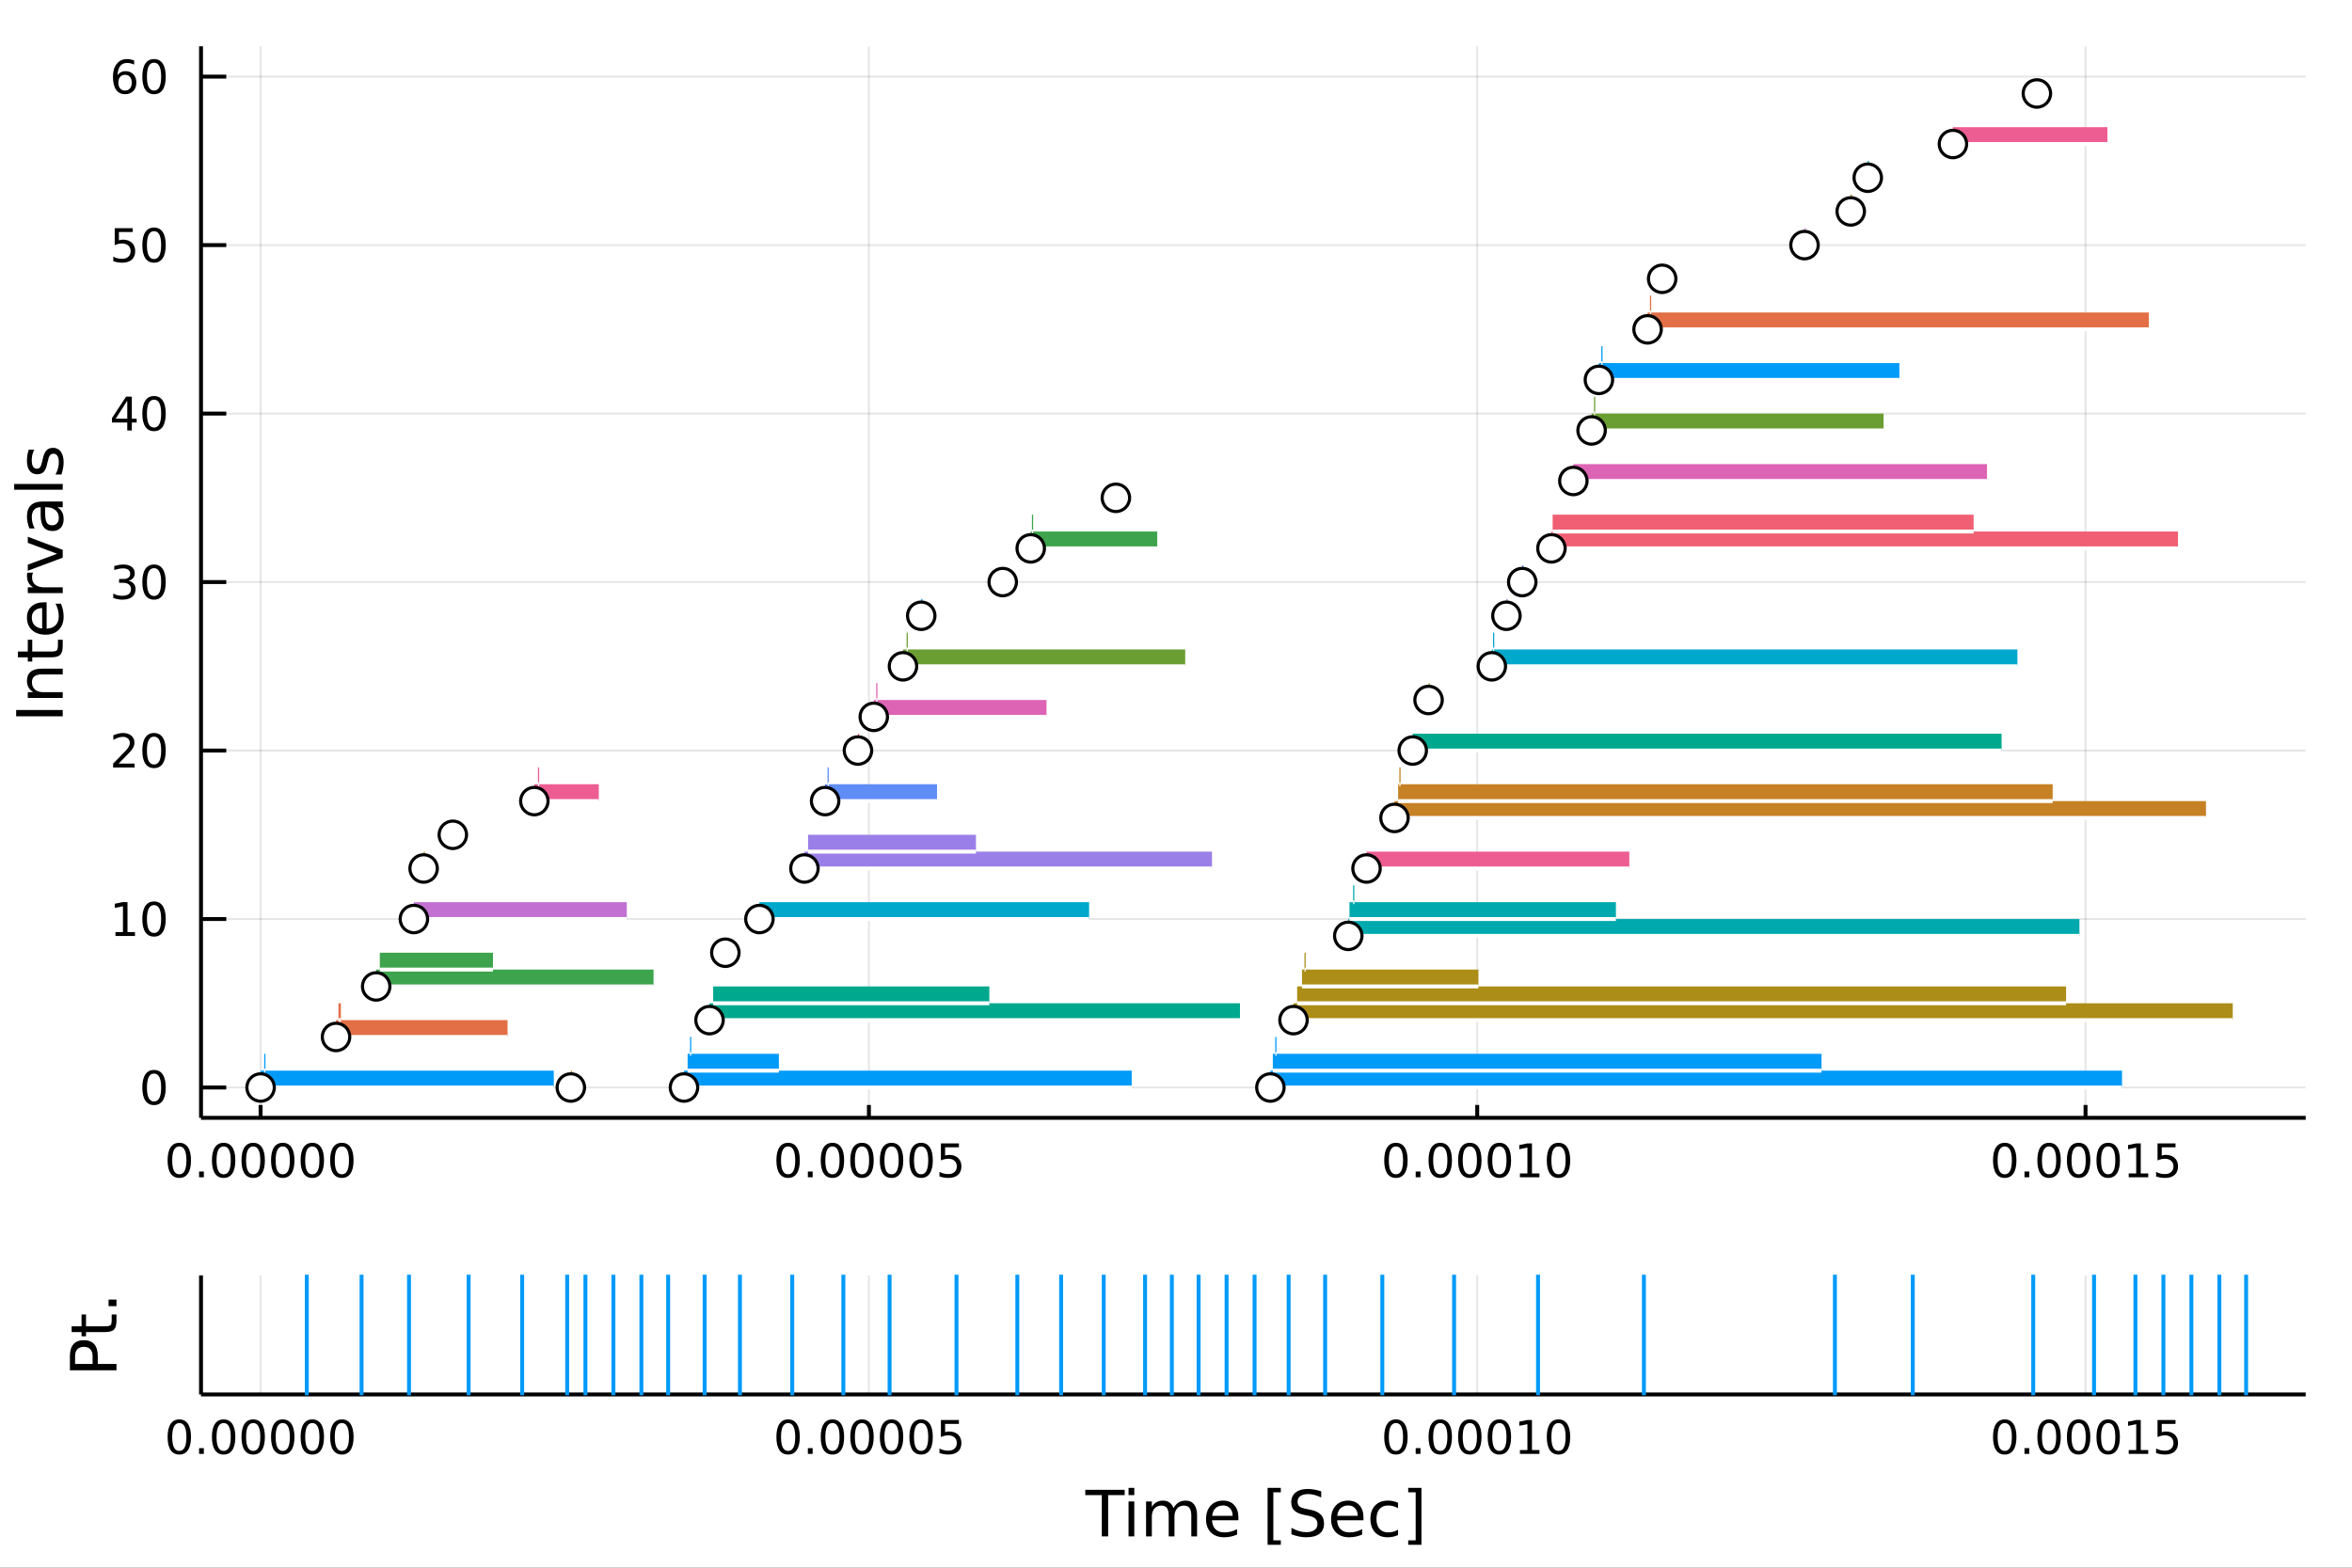 <?xml version="1.0" encoding="utf-8"?>
<svg xmlns="http://www.w3.org/2000/svg" xmlns:xlink="http://www.w3.org/1999/xlink" width="600" height="400" viewBox="0 0 2400 1600">
<rect x="0" y="0" width="2400" height="1600" fill="#333333" stroke="none"/>
<defs>
  <clipPath id="clip110">
    <rect x="0" y="0" width="2400" height="1600"/>
  </clipPath>
</defs>
<path clip-path="url(#clip110)" d="
M0 1600 L2400 1600 L2400 0 L0 0  Z
  " fill="#ffffff" fill-rule="evenodd" fill-opacity="1"/>
<defs>
  <clipPath id="clip111">
    <rect x="480" y="0" width="1681" height="1600"/>
  </clipPath>
</defs>
<path clip-path="url(#clip110)" d="
M205.121 1140.87 L2352.76 1140.87 L2352.76 47.244 L205.121 47.244  Z
  " fill="#ffffff" fill-rule="evenodd" fill-opacity="1"/>
<defs>
  <clipPath id="clip112">
    <rect x="205" y="47" width="2149" height="1095"/>
  </clipPath>
</defs>
<polyline clip-path="url(#clip112)" style="stroke:#000000; stroke-width:2; stroke-opacity:0.1; fill:none" points="
  265.903,1140.87 265.903,47.244 
  "/>
<polyline clip-path="url(#clip112)" style="stroke:#000000; stroke-width:2; stroke-opacity:0.1; fill:none" points="
  886.632,1140.87 886.632,47.244 
  "/>
<polyline clip-path="url(#clip112)" style="stroke:#000000; stroke-width:2; stroke-opacity:0.1; fill:none" points="
  1507.36,1140.87 1507.36,47.244 
  "/>
<polyline clip-path="url(#clip112)" style="stroke:#000000; stroke-width:2; stroke-opacity:0.1; fill:none" points="
  2128.09,1140.87 2128.09,47.244 
  "/>
<polyline clip-path="url(#clip110)" style="stroke:#000000; stroke-width:4; stroke-opacity:1; fill:none" points="
  205.121,1140.87 2352.76,1140.87 
  "/>
<polyline clip-path="url(#clip110)" style="stroke:#000000; stroke-width:4; stroke-opacity:1; fill:none" points="
  265.903,1140.87 265.903,1127.75 
  "/>
<polyline clip-path="url(#clip110)" style="stroke:#000000; stroke-width:4; stroke-opacity:1; fill:none" points="
  886.632,1140.87 886.632,1127.75 
  "/>
<polyline clip-path="url(#clip110)" style="stroke:#000000; stroke-width:4; stroke-opacity:1; fill:none" points="
  1507.36,1140.87 1507.36,1127.75 
  "/>
<polyline clip-path="url(#clip110)" style="stroke:#000000; stroke-width:4; stroke-opacity:1; fill:none" points="
  2128.09,1140.87 2128.09,1127.75 
  "/>
<path clip-path="url(#clip110)" d="M 0 0 M182.964 1170.06 Q179.353 1170.06 177.524 1173.63 Q175.718 1177.17 175.718 1184.3 Q175.718 1191.4 177.524 1194.97 Q179.353 1198.51 182.964 1198.51 Q186.598 1198.51 188.404 1194.97 Q190.232 1191.4 190.232 1184.3 Q190.232 1177.17 188.404 1173.63 Q186.598 1170.06 182.964 1170.06 M182.964 1166.36 Q188.774 1166.36 191.829 1170.96 Q194.908 1175.55 194.908 1184.3 Q194.908 1193.02 191.829 1197.63 Q188.774 1202.21 182.964 1202.21 Q177.154 1202.21 174.075 1197.63 Q171.019 1193.02 171.019 1184.3 Q171.019 1175.55 174.075 1170.96 Q177.154 1166.36 182.964 1166.36 Z" fill="#000000" fill-rule="evenodd" fill-opacity="1" /><path clip-path="url(#clip110)" d="M 0 0 M203.126 1195.66 L208.01 1195.66 L208.01 1201.54 L203.126 1201.54 L203.126 1195.66 Z" fill="#000000" fill-rule="evenodd" fill-opacity="1" /><path clip-path="url(#clip110)" d="M 0 0 M228.195 1170.06 Q224.584 1170.06 222.755 1173.63 Q220.95 1177.17 220.95 1184.3 Q220.95 1191.4 222.755 1194.97 Q224.584 1198.51 228.195 1198.51 Q231.829 1198.51 233.635 1194.97 Q235.463 1191.4 235.463 1184.3 Q235.463 1177.17 233.635 1173.63 Q231.829 1170.06 228.195 1170.06 M228.195 1166.36 Q234.005 1166.36 237.061 1170.96 Q240.139 1175.55 240.139 1184.3 Q240.139 1193.02 237.061 1197.63 Q234.005 1202.21 228.195 1202.21 Q222.385 1202.21 219.306 1197.63 Q216.251 1193.02 216.251 1184.3 Q216.251 1175.55 219.306 1170.96 Q222.385 1166.36 228.195 1166.36 Z" fill="#000000" fill-rule="evenodd" fill-opacity="1" /><path clip-path="url(#clip110)" d="M 0 0 M258.357 1170.06 Q254.746 1170.06 252.917 1173.63 Q251.112 1177.17 251.112 1184.3 Q251.112 1191.4 252.917 1194.97 Q254.746 1198.51 258.357 1198.51 Q261.991 1198.51 263.797 1194.97 Q265.625 1191.4 265.625 1184.3 Q265.625 1177.17 263.797 1173.63 Q261.991 1170.06 258.357 1170.06 M258.357 1166.36 Q264.167 1166.36 267.223 1170.96 Q270.301 1175.55 270.301 1184.3 Q270.301 1193.02 267.223 1197.63 Q264.167 1202.21 258.357 1202.21 Q252.547 1202.21 249.468 1197.63 Q246.412 1193.02 246.412 1184.3 Q246.412 1175.55 249.468 1170.96 Q252.547 1166.36 258.357 1166.36 Z" fill="#000000" fill-rule="evenodd" fill-opacity="1" /><path clip-path="url(#clip110)" d="M 0 0 M288.519 1170.06 Q284.908 1170.06 283.079 1173.63 Q281.273 1177.17 281.273 1184.3 Q281.273 1191.4 283.079 1194.97 Q284.908 1198.51 288.519 1198.51 Q292.153 1198.51 293.959 1194.97 Q295.787 1191.4 295.787 1184.3 Q295.787 1177.17 293.959 1173.63 Q292.153 1170.06 288.519 1170.06 M288.519 1166.36 Q294.329 1166.36 297.384 1170.96 Q300.463 1175.55 300.463 1184.3 Q300.463 1193.02 297.384 1197.63 Q294.329 1202.21 288.519 1202.21 Q282.709 1202.21 279.63 1197.63 Q276.574 1193.02 276.574 1184.3 Q276.574 1175.55 279.63 1170.96 Q282.709 1166.36 288.519 1166.36 Z" fill="#000000" fill-rule="evenodd" fill-opacity="1" /><path clip-path="url(#clip110)" d="M 0 0 M318.681 1170.06 Q315.069 1170.06 313.241 1173.63 Q311.435 1177.17 311.435 1184.3 Q311.435 1191.4 313.241 1194.97 Q315.069 1198.51 318.681 1198.51 Q322.315 1198.51 324.12 1194.97 Q325.949 1191.4 325.949 1184.3 Q325.949 1177.17 324.12 1173.63 Q322.315 1170.06 318.681 1170.06 M318.681 1166.36 Q324.491 1166.36 327.546 1170.96 Q330.625 1175.55 330.625 1184.3 Q330.625 1193.02 327.546 1197.63 Q324.491 1202.21 318.681 1202.21 Q312.87 1202.21 309.792 1197.63 Q306.736 1193.02 306.736 1184.3 Q306.736 1175.55 309.792 1170.96 Q312.87 1166.36 318.681 1166.36 Z" fill="#000000" fill-rule="evenodd" fill-opacity="1" /><path clip-path="url(#clip110)" d="M 0 0 M348.842 1170.06 Q345.231 1170.06 343.403 1173.63 Q341.597 1177.17 341.597 1184.3 Q341.597 1191.4 343.403 1194.97 Q345.231 1198.51 348.842 1198.51 Q352.477 1198.51 354.282 1194.97 Q356.111 1191.4 356.111 1184.3 Q356.111 1177.17 354.282 1173.63 Q352.477 1170.06 348.842 1170.06 M348.842 1166.36 Q354.653 1166.36 357.708 1170.96 Q360.787 1175.55 360.787 1184.3 Q360.787 1193.02 357.708 1197.63 Q354.653 1202.21 348.842 1202.21 Q343.032 1202.21 339.954 1197.63 Q336.898 1193.02 336.898 1184.3 Q336.898 1175.55 339.954 1170.96 Q343.032 1166.36 348.842 1166.36 Z" fill="#000000" fill-rule="evenodd" fill-opacity="1" /><path clip-path="url(#clip110)" d="M 0 0 M804.19 1170.06 Q800.579 1170.06 798.75 1173.63 Q796.945 1177.17 796.945 1184.3 Q796.945 1191.4 798.75 1194.97 Q800.579 1198.51 804.19 1198.51 Q807.824 1198.51 809.63 1194.97 Q811.459 1191.4 811.459 1184.3 Q811.459 1177.17 809.63 1173.63 Q807.824 1170.06 804.19 1170.06 M804.19 1166.36 Q810 1166.36 813.056 1170.96 Q816.134 1175.55 816.134 1184.3 Q816.134 1193.02 813.056 1197.63 Q810 1202.21 804.19 1202.21 Q798.38 1202.21 795.301 1197.63 Q792.246 1193.02 792.246 1184.3 Q792.246 1175.55 795.301 1170.96 Q798.38 1166.36 804.19 1166.36 Z" fill="#000000" fill-rule="evenodd" fill-opacity="1" /><path clip-path="url(#clip110)" d="M 0 0 M824.352 1195.66 L829.236 1195.66 L829.236 1201.54 L824.352 1201.54 L824.352 1195.66 Z" fill="#000000" fill-rule="evenodd" fill-opacity="1" /><path clip-path="url(#clip110)" d="M 0 0 M849.421 1170.06 Q845.81 1170.06 843.981 1173.63 Q842.176 1177.17 842.176 1184.3 Q842.176 1191.4 843.981 1194.97 Q845.81 1198.51 849.421 1198.51 Q853.056 1198.51 854.861 1194.97 Q856.69 1191.4 856.69 1184.3 Q856.69 1177.17 854.861 1173.63 Q853.056 1170.06 849.421 1170.06 M849.421 1166.36 Q855.231 1166.36 858.287 1170.96 Q861.366 1175.55 861.366 1184.3 Q861.366 1193.02 858.287 1197.63 Q855.231 1202.21 849.421 1202.21 Q843.611 1202.21 840.532 1197.63 Q837.477 1193.02 837.477 1184.3 Q837.477 1175.55 840.532 1170.96 Q843.611 1166.36 849.421 1166.36 Z" fill="#000000" fill-rule="evenodd" fill-opacity="1" /><path clip-path="url(#clip110)" d="M 0 0 M879.583 1170.06 Q875.972 1170.06 874.143 1173.63 Q872.338 1177.17 872.338 1184.3 Q872.338 1191.4 874.143 1194.97 Q875.972 1198.51 879.583 1198.51 Q883.217 1198.51 885.023 1194.97 Q886.852 1191.4 886.852 1184.3 Q886.852 1177.17 885.023 1173.63 Q883.217 1170.06 879.583 1170.06 M879.583 1166.36 Q885.393 1166.36 888.449 1170.96 Q891.528 1175.55 891.528 1184.3 Q891.528 1193.02 888.449 1197.63 Q885.393 1202.21 879.583 1202.21 Q873.773 1202.21 870.694 1197.63 Q867.639 1193.02 867.639 1184.3 Q867.639 1175.55 870.694 1170.96 Q873.773 1166.36 879.583 1166.36 Z" fill="#000000" fill-rule="evenodd" fill-opacity="1" /><path clip-path="url(#clip110)" d="M 0 0 M909.745 1170.06 Q906.134 1170.06 904.305 1173.63 Q902.5 1177.17 902.5 1184.3 Q902.5 1191.4 904.305 1194.97 Q906.134 1198.51 909.745 1198.51 Q913.379 1198.51 915.185 1194.97 Q917.014 1191.4 917.014 1184.3 Q917.014 1177.17 915.185 1173.63 Q913.379 1170.06 909.745 1170.06 M909.745 1166.36 Q915.555 1166.36 918.611 1170.96 Q921.689 1175.55 921.689 1184.3 Q921.689 1193.02 918.611 1197.63 Q915.555 1202.21 909.745 1202.21 Q903.935 1202.21 900.856 1197.63 Q897.801 1193.02 897.801 1184.3 Q897.801 1175.55 900.856 1170.96 Q903.935 1166.36 909.745 1166.36 Z" fill="#000000" fill-rule="evenodd" fill-opacity="1" /><path clip-path="url(#clip110)" d="M 0 0 M939.907 1170.06 Q936.296 1170.06 934.467 1173.63 Q932.662 1177.17 932.662 1184.3 Q932.662 1191.4 934.467 1194.97 Q936.296 1198.51 939.907 1198.51 Q943.541 1198.51 945.347 1194.97 Q947.175 1191.4 947.175 1184.3 Q947.175 1177.17 945.347 1173.63 Q943.541 1170.06 939.907 1170.06 M939.907 1166.36 Q945.717 1166.36 948.773 1170.96 Q951.851 1175.55 951.851 1184.3 Q951.851 1193.02 948.773 1197.63 Q945.717 1202.21 939.907 1202.21 Q934.097 1202.21 931.018 1197.63 Q927.963 1193.02 927.963 1184.3 Q927.963 1175.55 931.018 1170.96 Q934.097 1166.36 939.907 1166.36 Z" fill="#000000" fill-rule="evenodd" fill-opacity="1" /><path clip-path="url(#clip110)" d="M 0 0 M960.115 1166.98 L978.472 1166.98 L978.472 1170.92 L964.398 1170.92 L964.398 1179.39 Q965.416 1179.04 966.435 1178.88 Q967.453 1178.69 968.472 1178.69 Q974.259 1178.69 977.638 1181.87 Q981.018 1185.04 981.018 1190.45 Q981.018 1196.03 977.546 1199.13 Q974.073 1202.21 967.754 1202.21 Q965.578 1202.21 963.31 1201.84 Q961.064 1201.47 958.657 1200.73 L958.657 1196.03 Q960.74 1197.17 962.962 1197.72 Q965.185 1198.28 967.661 1198.28 Q971.666 1198.28 974.004 1196.17 Q976.342 1194.06 976.342 1190.45 Q976.342 1186.84 974.004 1184.74 Q971.666 1182.63 967.661 1182.63 Q965.786 1182.63 963.911 1183.05 Q962.06 1183.46 960.115 1184.34 L960.115 1166.98 Z" fill="#000000" fill-rule="evenodd" fill-opacity="1" /><path clip-path="url(#clip110)" d="M 0 0 M1424.42 1170.06 Q1420.81 1170.06 1418.98 1173.63 Q1417.18 1177.17 1417.18 1184.3 Q1417.18 1191.4 1418.98 1194.97 Q1420.81 1198.51 1424.42 1198.51 Q1428.06 1198.51 1429.86 1194.97 Q1431.69 1191.4 1431.69 1184.3 Q1431.69 1177.17 1429.86 1173.63 Q1428.06 1170.06 1424.42 1170.06 M1424.42 1166.36 Q1430.23 1166.36 1433.29 1170.96 Q1436.37 1175.55 1436.37 1184.3 Q1436.37 1193.02 1433.29 1197.63 Q1430.23 1202.21 1424.42 1202.21 Q1418.61 1202.21 1415.53 1197.63 Q1412.48 1193.02 1412.48 1184.3 Q1412.48 1175.55 1415.53 1170.96 Q1418.61 1166.36 1424.42 1166.36 Z" fill="#000000" fill-rule="evenodd" fill-opacity="1" /><path clip-path="url(#clip110)" d="M 0 0 M1444.58 1195.66 L1449.47 1195.66 L1449.47 1201.54 L1444.58 1201.54 L1444.58 1195.66 Z" fill="#000000" fill-rule="evenodd" fill-opacity="1" /><path clip-path="url(#clip110)" d="M 0 0 M1469.65 1170.06 Q1466.04 1170.06 1464.21 1173.63 Q1462.41 1177.17 1462.41 1184.3 Q1462.41 1191.4 1464.21 1194.97 Q1466.04 1198.51 1469.65 1198.51 Q1473.29 1198.51 1475.09 1194.97 Q1476.92 1191.4 1476.92 1184.3 Q1476.92 1177.17 1475.09 1173.63 Q1473.29 1170.06 1469.65 1170.06 M1469.65 1166.36 Q1475.46 1166.36 1478.52 1170.96 Q1481.6 1175.55 1481.6 1184.3 Q1481.6 1193.02 1478.52 1197.63 Q1475.46 1202.21 1469.65 1202.21 Q1463.84 1202.21 1460.76 1197.63 Q1457.71 1193.02 1457.71 1184.3 Q1457.71 1175.55 1460.76 1170.96 Q1463.84 1166.36 1469.65 1166.36 Z" fill="#000000" fill-rule="evenodd" fill-opacity="1" /><path clip-path="url(#clip110)" d="M 0 0 M1499.81 1170.06 Q1496.2 1170.06 1494.37 1173.63 Q1492.57 1177.17 1492.57 1184.3 Q1492.57 1191.4 1494.37 1194.97 Q1496.2 1198.51 1499.81 1198.51 Q1503.45 1198.51 1505.25 1194.97 Q1507.08 1191.4 1507.08 1184.3 Q1507.08 1177.17 1505.25 1173.63 Q1503.45 1170.06 1499.81 1170.06 M1499.81 1166.36 Q1505.62 1166.36 1508.68 1170.96 Q1511.76 1175.55 1511.76 1184.3 Q1511.76 1193.02 1508.68 1197.63 Q1505.62 1202.21 1499.81 1202.21 Q1494 1202.21 1490.93 1197.63 Q1487.87 1193.02 1487.87 1184.3 Q1487.87 1175.55 1490.93 1170.96 Q1494 1166.36 1499.81 1166.36 Z" fill="#000000" fill-rule="evenodd" fill-opacity="1" /><path clip-path="url(#clip110)" d="M 0 0 M1529.98 1170.06 Q1526.36 1170.06 1524.54 1173.63 Q1522.73 1177.17 1522.73 1184.3 Q1522.73 1191.4 1524.54 1194.97 Q1526.36 1198.51 1529.98 1198.51 Q1533.61 1198.51 1535.42 1194.97 Q1537.24 1191.4 1537.24 1184.3 Q1537.24 1177.17 1535.42 1173.63 Q1533.61 1170.06 1529.98 1170.06 M1529.98 1166.36 Q1535.79 1166.36 1538.84 1170.96 Q1541.92 1175.55 1541.92 1184.3 Q1541.92 1193.02 1538.84 1197.63 Q1535.79 1202.21 1529.98 1202.21 Q1524.17 1202.21 1521.09 1197.63 Q1518.03 1193.02 1518.03 1184.3 Q1518.03 1175.55 1521.09 1170.96 Q1524.17 1166.36 1529.98 1166.36 Z" fill="#000000" fill-rule="evenodd" fill-opacity="1" /><path clip-path="url(#clip110)" d="M 0 0 M1550.95 1197.61 L1558.59 1197.61 L1558.59 1171.24 L1550.28 1172.91 L1550.28 1168.65 L1558.54 1166.98 L1563.22 1166.98 L1563.22 1197.61 L1570.86 1197.61 L1570.86 1201.54 L1550.95 1201.54 L1550.95 1197.61 Z" fill="#000000" fill-rule="evenodd" fill-opacity="1" /><path clip-path="url(#clip110)" d="M 0 0 M1590.3 1170.06 Q1586.69 1170.06 1584.86 1173.63 Q1583.05 1177.17 1583.05 1184.3 Q1583.05 1191.4 1584.86 1194.97 Q1586.69 1198.51 1590.3 1198.51 Q1593.93 1198.51 1595.74 1194.97 Q1597.57 1191.4 1597.57 1184.3 Q1597.57 1177.17 1595.74 1173.63 Q1593.93 1170.06 1590.3 1170.06 M1590.3 1166.36 Q1596.11 1166.36 1599.17 1170.96 Q1602.24 1175.55 1602.24 1184.3 Q1602.24 1193.02 1599.17 1197.63 Q1596.11 1202.21 1590.3 1202.21 Q1584.49 1202.21 1581.41 1197.63 Q1578.36 1193.02 1578.36 1184.3 Q1578.36 1175.55 1581.41 1170.96 Q1584.49 1166.36 1590.3 1166.36 Z" fill="#000000" fill-rule="evenodd" fill-opacity="1" /><path clip-path="url(#clip110)" d="M 0 0 M2045.65 1170.06 Q2042.04 1170.06 2040.21 1173.63 Q2038.4 1177.17 2038.4 1184.3 Q2038.4 1191.4 2040.21 1194.97 Q2042.04 1198.51 2045.65 1198.51 Q2049.28 1198.51 2051.09 1194.97 Q2052.92 1191.4 2052.92 1184.3 Q2052.92 1177.17 2051.09 1173.63 Q2049.28 1170.06 2045.65 1170.06 M2045.65 1166.36 Q2051.46 1166.36 2054.51 1170.96 Q2057.59 1175.55 2057.59 1184.3 Q2057.59 1193.02 2054.51 1197.63 Q2051.46 1202.21 2045.65 1202.21 Q2039.84 1202.21 2036.76 1197.63 Q2033.7 1193.02 2033.7 1184.3 Q2033.7 1175.55 2036.76 1170.96 Q2039.84 1166.36 2045.65 1166.36 Z" fill="#000000" fill-rule="evenodd" fill-opacity="1" /><path clip-path="url(#clip110)" d="M 0 0 M2065.81 1195.66 L2070.69 1195.66 L2070.69 1201.54 L2065.81 1201.54 L2065.81 1195.66 Z" fill="#000000" fill-rule="evenodd" fill-opacity="1" /><path clip-path="url(#clip110)" d="M 0 0 M2090.88 1170.06 Q2087.27 1170.06 2085.44 1173.63 Q2083.63 1177.17 2083.63 1184.3 Q2083.63 1191.4 2085.44 1194.97 Q2087.27 1198.51 2090.88 1198.51 Q2094.51 1198.51 2096.32 1194.97 Q2098.15 1191.4 2098.15 1184.3 Q2098.15 1177.17 2096.32 1173.63 Q2094.51 1170.06 2090.88 1170.06 M2090.88 1166.36 Q2096.69 1166.36 2099.74 1170.96 Q2102.82 1175.55 2102.82 1184.3 Q2102.82 1193.02 2099.74 1197.63 Q2096.69 1202.21 2090.88 1202.21 Q2085.07 1202.21 2081.99 1197.63 Q2078.93 1193.02 2078.93 1184.3 Q2078.93 1175.55 2081.99 1170.96 Q2085.07 1166.36 2090.88 1166.36 Z" fill="#000000" fill-rule="evenodd" fill-opacity="1" /><path clip-path="url(#clip110)" d="M 0 0 M2121.04 1170.06 Q2117.43 1170.06 2115.6 1173.63 Q2113.8 1177.17 2113.8 1184.3 Q2113.8 1191.4 2115.6 1194.97 Q2117.43 1198.51 2121.04 1198.51 Q2124.67 1198.51 2126.48 1194.97 Q2128.31 1191.4 2128.31 1184.3 Q2128.31 1177.17 2126.48 1173.63 Q2124.67 1170.06 2121.04 1170.06 M2121.04 1166.36 Q2126.85 1166.36 2129.91 1170.96 Q2132.98 1175.55 2132.98 1184.3 Q2132.98 1193.02 2129.91 1197.63 Q2126.85 1202.21 2121.04 1202.21 Q2115.23 1202.21 2112.15 1197.63 Q2109.1 1193.02 2109.1 1184.3 Q2109.1 1175.55 2112.15 1170.96 Q2115.23 1166.36 2121.04 1166.36 Z" fill="#000000" fill-rule="evenodd" fill-opacity="1" /><path clip-path="url(#clip110)" d="M 0 0 M2151.2 1170.06 Q2147.59 1170.06 2145.76 1173.63 Q2143.96 1177.17 2143.96 1184.3 Q2143.96 1191.4 2145.76 1194.97 Q2147.59 1198.51 2151.2 1198.51 Q2154.84 1198.51 2156.64 1194.97 Q2158.47 1191.4 2158.47 1184.3 Q2158.47 1177.17 2156.64 1173.63 Q2154.84 1170.06 2151.2 1170.06 M2151.2 1166.36 Q2157.01 1166.36 2160.07 1170.96 Q2163.15 1175.55 2163.15 1184.3 Q2163.15 1193.02 2160.07 1197.63 Q2157.01 1202.21 2151.2 1202.21 Q2145.39 1202.21 2142.31 1197.63 Q2139.26 1193.02 2139.26 1184.3 Q2139.26 1175.55 2142.31 1170.96 Q2145.39 1166.36 2151.2 1166.36 Z" fill="#000000" fill-rule="evenodd" fill-opacity="1" /><path clip-path="url(#clip110)" d="M 0 0 M2172.17 1197.61 L2179.81 1197.61 L2179.81 1171.24 L2171.5 1172.91 L2171.5 1168.65 L2179.77 1166.98 L2184.44 1166.98 L2184.44 1197.61 L2192.08 1197.61 L2192.08 1201.54 L2172.17 1201.54 L2172.17 1197.61 Z" fill="#000000" fill-rule="evenodd" fill-opacity="1" /><path clip-path="url(#clip110)" d="M 0 0 M2201.57 1166.98 L2219.93 1166.98 L2219.93 1170.92 L2205.85 1170.92 L2205.85 1179.39 Q2206.87 1179.04 2207.89 1178.88 Q2208.91 1178.69 2209.93 1178.69 Q2215.72 1178.69 2219.1 1181.87 Q2222.48 1185.04 2222.48 1190.45 Q2222.48 1196.03 2219 1199.13 Q2215.53 1202.21 2209.21 1202.21 Q2207.04 1202.21 2204.77 1201.84 Q2202.52 1201.47 2200.11 1200.73 L2200.11 1196.03 Q2202.2 1197.17 2204.42 1197.72 Q2206.64 1198.28 2209.12 1198.28 Q2213.12 1198.28 2215.46 1196.17 Q2217.8 1194.06 2217.8 1190.45 Q2217.8 1186.84 2215.46 1184.74 Q2213.12 1182.63 2209.12 1182.63 Q2207.24 1182.63 2205.37 1183.05 Q2203.52 1183.46 2201.57 1184.34 L2201.57 1166.98 Z" fill="#000000" fill-rule="evenodd" fill-opacity="1" /><polyline clip-path="url(#clip112)" style="stroke:#000000; stroke-width:2; stroke-opacity:0.1; fill:none" points="
  205.121,1109.92 2352.76,1109.92 
  "/>
<polyline clip-path="url(#clip112)" style="stroke:#000000; stroke-width:2; stroke-opacity:0.1; fill:none" points="
  205.121,937.964 2352.76,937.964 
  "/>
<polyline clip-path="url(#clip112)" style="stroke:#000000; stroke-width:2; stroke-opacity:0.1; fill:none" points="
  205.121,766.011 2352.76,766.011 
  "/>
<polyline clip-path="url(#clip112)" style="stroke:#000000; stroke-width:2; stroke-opacity:0.1; fill:none" points="
  205.121,594.057 2352.76,594.057 
  "/>
<polyline clip-path="url(#clip112)" style="stroke:#000000; stroke-width:2; stroke-opacity:0.1; fill:none" points="
  205.121,422.103 2352.76,422.103 
  "/>
<polyline clip-path="url(#clip112)" style="stroke:#000000; stroke-width:2; stroke-opacity:0.1; fill:none" points="
  205.121,250.149 2352.76,250.149 
  "/>
<polyline clip-path="url(#clip112)" style="stroke:#000000; stroke-width:2; stroke-opacity:0.1; fill:none" points="
  205.121,78.196 2352.76,78.196 
  "/>
<polyline clip-path="url(#clip110)" style="stroke:#000000; stroke-width:4; stroke-opacity:1; fill:none" points="
  205.121,1140.87 205.121,47.244 
  "/>
<polyline clip-path="url(#clip110)" style="stroke:#000000; stroke-width:4; stroke-opacity:1; fill:none" points="
  205.121,1109.92 230.893,1109.92 
  "/>
<polyline clip-path="url(#clip110)" style="stroke:#000000; stroke-width:4; stroke-opacity:1; fill:none" points="
  205.121,937.964 230.893,937.964 
  "/>
<polyline clip-path="url(#clip110)" style="stroke:#000000; stroke-width:4; stroke-opacity:1; fill:none" points="
  205.121,766.011 230.893,766.011 
  "/>
<polyline clip-path="url(#clip110)" style="stroke:#000000; stroke-width:4; stroke-opacity:1; fill:none" points="
  205.121,594.057 230.893,594.057 
  "/>
<polyline clip-path="url(#clip110)" style="stroke:#000000; stroke-width:4; stroke-opacity:1; fill:none" points="
  205.121,422.103 230.893,422.103 
  "/>
<polyline clip-path="url(#clip110)" style="stroke:#000000; stroke-width:4; stroke-opacity:1; fill:none" points="
  205.121,250.149 230.893,250.149 
  "/>
<polyline clip-path="url(#clip110)" style="stroke:#000000; stroke-width:4; stroke-opacity:1; fill:none" points="
  205.121,78.196 230.893,78.196 
  "/>
<path clip-path="url(#clip110)" d="M 0 0 M157.177 1095.72 Q153.566 1095.72 151.737 1099.28 Q149.931 1102.82 149.931 1109.95 Q149.931 1117.06 151.737 1120.62 Q153.566 1124.17 157.177 1124.17 Q160.811 1124.17 162.616 1120.62 Q164.445 1117.06 164.445 1109.95 Q164.445 1102.82 162.616 1099.28 Q160.811 1095.72 157.177 1095.72 M157.177 1092.01 Q162.987 1092.01 166.042 1096.62 Q169.121 1101.2 169.121 1109.95 Q169.121 1118.68 166.042 1123.29 Q162.987 1127.87 157.177 1127.87 Q151.366 1127.87 148.288 1123.29 Q145.232 1118.68 145.232 1109.95 Q145.232 1101.2 148.288 1096.62 Q151.366 1092.01 157.177 1092.01 Z" fill="#000000" fill-rule="evenodd" fill-opacity="1" /><path clip-path="url(#clip110)" d="M 0 0 M117.825 951.309 L125.464 951.309 L125.464 924.944 L117.154 926.61 L117.154 922.351 L125.418 920.684 L130.093 920.684 L130.093 951.309 L137.732 951.309 L137.732 955.244 L117.825 955.244 L117.825 951.309 Z" fill="#000000" fill-rule="evenodd" fill-opacity="1" /><path clip-path="url(#clip110)" d="M 0 0 M157.177 923.763 Q153.566 923.763 151.737 927.328 Q149.931 930.869 149.931 937.999 Q149.931 945.105 151.737 948.67 Q153.566 952.212 157.177 952.212 Q160.811 952.212 162.616 948.67 Q164.445 945.105 164.445 937.999 Q164.445 930.869 162.616 927.328 Q160.811 923.763 157.177 923.763 M157.177 920.059 Q162.987 920.059 166.042 924.666 Q169.121 929.249 169.121 937.999 Q169.121 946.726 166.042 951.332 Q162.987 955.916 157.177 955.916 Q151.366 955.916 148.288 951.332 Q145.232 946.726 145.232 937.999 Q145.232 929.249 148.288 924.666 Q151.366 920.059 157.177 920.059 Z" fill="#000000" fill-rule="evenodd" fill-opacity="1" /><path clip-path="url(#clip110)" d="M 0 0 M121.043 779.355 L137.362 779.355 L137.362 783.291 L115.418 783.291 L115.418 779.355 Q118.08 776.601 122.663 771.971 Q127.269 767.318 128.45 765.976 Q130.695 763.453 131.575 761.717 Q132.478 759.957 132.478 758.268 Q132.478 755.513 130.533 753.777 Q128.612 752.041 125.51 752.041 Q123.311 752.041 120.857 752.805 Q118.427 753.569 115.649 755.119 L115.649 750.397 Q118.473 749.263 120.927 748.684 Q123.38 748.106 125.418 748.106 Q130.788 748.106 133.982 750.791 Q137.177 753.476 137.177 757.967 Q137.177 760.096 136.367 762.018 Q135.579 763.916 133.473 766.508 Q132.894 767.18 129.792 770.397 Q126.691 773.592 121.043 779.355 Z" fill="#000000" fill-rule="evenodd" fill-opacity="1" /><path clip-path="url(#clip110)" d="M 0 0 M157.177 751.809 Q153.566 751.809 151.737 755.374 Q149.931 758.916 149.931 766.045 Q149.931 773.152 151.737 776.717 Q153.566 780.258 157.177 780.258 Q160.811 780.258 162.616 776.717 Q164.445 773.152 164.445 766.045 Q164.445 758.916 162.616 755.374 Q160.811 751.809 157.177 751.809 M157.177 748.106 Q162.987 748.106 166.042 752.712 Q169.121 757.295 169.121 766.045 Q169.121 774.772 166.042 779.379 Q162.987 783.962 157.177 783.962 Q151.366 783.962 148.288 779.379 Q145.232 774.772 145.232 766.045 Q145.232 757.295 148.288 752.712 Q151.366 748.106 157.177 748.106 Z" fill="#000000" fill-rule="evenodd" fill-opacity="1" /><path clip-path="url(#clip110)" d="M 0 0 M131.181 592.703 Q134.538 593.42 136.413 595.689 Q138.311 597.957 138.311 601.291 Q138.311 606.406 134.792 609.207 Q131.274 612.008 124.793 612.008 Q122.617 612.008 120.302 611.568 Q118.01 611.152 115.556 610.295 L115.556 605.781 Q117.501 606.916 119.816 607.494 Q122.13 608.073 124.654 608.073 Q129.052 608.073 131.343 606.337 Q133.658 604.601 133.658 601.291 Q133.658 598.235 131.505 596.522 Q129.376 594.786 125.556 594.786 L121.529 594.786 L121.529 590.943 L125.742 590.943 Q129.191 590.943 131.019 589.578 Q132.848 588.189 132.848 585.596 Q132.848 582.934 130.95 581.522 Q129.075 580.087 125.556 580.087 Q123.635 580.087 121.436 580.504 Q119.237 580.92 116.598 581.8 L116.598 577.633 Q119.26 576.893 121.575 576.522 Q123.913 576.152 125.973 576.152 Q131.297 576.152 134.399 578.582 Q137.501 580.99 137.501 585.11 Q137.501 587.981 135.857 589.971 Q134.214 591.939 131.181 592.703 Z" fill="#000000" fill-rule="evenodd" fill-opacity="1" /><path clip-path="url(#clip110)" d="M 0 0 M157.177 579.856 Q153.566 579.856 151.737 583.42 Q149.931 586.962 149.931 594.092 Q149.931 601.198 151.737 604.763 Q153.566 608.304 157.177 608.304 Q160.811 608.304 162.616 604.763 Q164.445 601.198 164.445 594.092 Q164.445 586.962 162.616 583.42 Q160.811 579.856 157.177 579.856 M157.177 576.152 Q162.987 576.152 166.042 580.758 Q169.121 585.342 169.121 594.092 Q169.121 602.818 166.042 607.425 Q162.987 612.008 157.177 612.008 Q151.366 612.008 148.288 607.425 Q145.232 602.818 145.232 594.092 Q145.232 585.342 148.288 580.758 Q151.366 576.152 157.177 576.152 Z" fill="#000000" fill-rule="evenodd" fill-opacity="1" /><path clip-path="url(#clip110)" d="M 0 0 M129.862 408.897 L118.056 427.346 L129.862 427.346 L129.862 408.897 M128.635 404.823 L134.515 404.823 L134.515 427.346 L139.445 427.346 L139.445 431.235 L134.515 431.235 L134.515 439.383 L129.862 439.383 L129.862 431.235 L114.26 431.235 L114.26 426.721 L128.635 404.823 Z" fill="#000000" fill-rule="evenodd" fill-opacity="1" /><path clip-path="url(#clip110)" d="M 0 0 M157.177 407.902 Q153.566 407.902 151.737 411.467 Q149.931 415.008 149.931 422.138 Q149.931 429.244 151.737 432.809 Q153.566 436.351 157.177 436.351 Q160.811 436.351 162.616 432.809 Q164.445 429.244 164.445 422.138 Q164.445 415.008 162.616 411.467 Q160.811 407.902 157.177 407.902 M157.177 404.198 Q162.987 404.198 166.042 408.805 Q169.121 413.388 169.121 422.138 Q169.121 430.865 166.042 435.471 Q162.987 440.054 157.177 440.054 Q151.366 440.054 148.288 435.471 Q145.232 430.865 145.232 422.138 Q145.232 413.388 148.288 408.805 Q151.366 404.198 157.177 404.198 Z" fill="#000000" fill-rule="evenodd" fill-opacity="1" /><path clip-path="url(#clip110)" d="M 0 0 M117.061 232.869 L135.417 232.869 L135.417 236.805 L121.343 236.805 L121.343 245.277 Q122.362 244.93 123.38 244.768 Q124.399 244.582 125.418 244.582 Q131.205 244.582 134.584 247.754 Q137.964 250.925 137.964 256.342 Q137.964 261.92 134.492 265.022 Q131.019 268.101 124.7 268.101 Q122.524 268.101 120.255 267.73 Q118.01 267.36 115.603 266.619 L115.603 261.92 Q117.686 263.054 119.908 263.61 Q122.13 264.166 124.607 264.166 Q128.612 264.166 130.95 262.059 Q133.288 259.953 133.288 256.342 Q133.288 252.73 130.95 250.624 Q128.612 248.518 124.607 248.518 Q122.732 248.518 120.857 248.934 Q119.006 249.351 117.061 250.23 L117.061 232.869 Z" fill="#000000" fill-rule="evenodd" fill-opacity="1" /><path clip-path="url(#clip110)" d="M 0 0 M157.177 235.948 Q153.566 235.948 151.737 239.513 Q149.931 243.055 149.931 250.184 Q149.931 257.291 151.737 260.855 Q153.566 264.397 157.177 264.397 Q160.811 264.397 162.616 260.855 Q164.445 257.291 164.445 250.184 Q164.445 243.055 162.616 239.513 Q160.811 235.948 157.177 235.948 M157.177 232.244 Q162.987 232.244 166.042 236.851 Q169.121 241.434 169.121 250.184 Q169.121 258.911 166.042 263.517 Q162.987 268.101 157.177 268.101 Q151.366 268.101 148.288 263.517 Q145.232 258.911 145.232 250.184 Q145.232 241.434 148.288 236.851 Q151.366 232.244 157.177 232.244 Z" fill="#000000" fill-rule="evenodd" fill-opacity="1" /><path clip-path="url(#clip110)" d="M 0 0 M127.593 76.332 Q124.445 76.332 122.593 78.485 Q120.765 80.638 120.765 84.388 Q120.765 88.115 122.593 90.291 Q124.445 92.443 127.593 92.443 Q130.742 92.443 132.57 90.291 Q134.422 88.115 134.422 84.388 Q134.422 80.638 132.57 78.485 Q130.742 76.332 127.593 76.332 M136.876 61.68 L136.876 65.939 Q135.117 65.106 133.311 64.666 Q131.529 64.226 129.769 64.226 Q125.14 64.226 122.686 67.351 Q120.255 70.476 119.908 76.795 Q121.274 74.781 123.334 73.717 Q125.394 72.629 127.871 72.629 Q133.08 72.629 136.089 75.8 Q139.121 78.948 139.121 84.388 Q139.121 89.712 135.973 92.93 Q132.825 96.147 127.593 96.147 Q121.598 96.147 118.427 91.564 Q115.256 86.957 115.256 78.231 Q115.256 70.036 119.144 65.175 Q123.033 60.291 129.584 60.291 Q131.343 60.291 133.126 60.638 Q134.931 60.985 136.876 61.68 Z" fill="#000000" fill-rule="evenodd" fill-opacity="1" /><path clip-path="url(#clip110)" d="M 0 0 M157.177 63.994 Q153.566 63.994 151.737 67.559 Q149.931 71.101 149.931 78.231 Q149.931 85.337 151.737 88.902 Q153.566 92.443 157.177 92.443 Q160.811 92.443 162.616 88.902 Q164.445 85.337 164.445 78.231 Q164.445 71.101 162.616 67.559 Q160.811 63.994 157.177 63.994 M157.177 60.291 Q162.987 60.291 166.042 64.897 Q169.121 69.481 169.121 78.231 Q169.121 86.957 166.042 91.564 Q162.987 96.147 157.177 96.147 Q151.366 96.147 148.288 91.564 Q145.232 86.957 145.232 78.231 Q145.232 69.481 148.288 64.897 Q151.366 60.291 157.177 60.291 Z" fill="#000000" fill-rule="evenodd" fill-opacity="1" /><path clip-path="url(#clip110)" d="M 0 0 M16.484 731.063 L16.484 724.633 L64.004 724.633 L64.004 731.063 L16.484 731.063 Z" fill="#000000" fill-rule="evenodd" fill-opacity="1" /><path clip-path="url(#clip110)" d="M 0 0 M42.488 682.461 L64.004 682.461 L64.004 688.317 L42.679 688.317 Q37.618 688.317 35.104 690.29 Q32.589 692.264 32.589 696.211 Q32.589 700.953 35.613 703.69 Q38.637 706.428 43.857 706.428 L64.004 706.428 L64.004 712.316 L28.356 712.316 L28.356 706.428 L33.894 706.428 Q30.68 704.327 29.088 701.494 Q27.497 698.63 27.497 694.906 Q27.497 688.763 31.316 685.612 Q35.104 682.461 42.488 682.461 Z" fill="#000000" fill-rule="evenodd" fill-opacity="1" /><path clip-path="url(#clip110)" d="M 0 0 M18.235 664.987 L28.356 664.987 L28.356 652.924 L32.908 652.924 L32.908 664.987 L52.259 664.987 Q56.62 664.987 57.861 663.809 Q59.103 662.6 59.103 658.939 L59.103 652.924 L64.004 652.924 L64.004 658.939 Q64.004 665.719 61.49 668.297 Q58.943 670.875 52.259 670.875 L32.908 670.875 L32.908 675.172 L28.356 675.172 L28.356 670.875 L18.235 670.875 L18.235 664.987 Z" fill="#000000" fill-rule="evenodd" fill-opacity="1" /><path clip-path="url(#clip110)" d="M 0 0 M44.716 614.73 L47.581 614.73 L47.581 641.656 Q53.628 641.275 56.811 638.028 Q59.962 634.75 59.962 628.925 Q59.962 625.551 59.134 622.4 Q58.307 619.217 56.652 616.098 L62.19 616.098 Q63.527 619.249 64.227 622.559 Q64.927 625.87 64.927 629.275 Q64.927 637.805 59.962 642.802 Q54.997 647.768 46.53 647.768 Q37.777 647.768 32.653 643.057 Q27.497 638.314 27.497 630.294 Q27.497 623.1 32.144 618.931 Q36.759 614.73 44.716 614.73 M42.997 620.586 Q38.191 620.65 35.327 623.291 Q32.462 625.901 32.462 630.23 Q32.462 635.132 35.231 638.092 Q38 641.02 43.029 641.465 L42.997 620.586 Z" fill="#000000" fill-rule="evenodd" fill-opacity="1" /><path clip-path="url(#clip110)" d="M 0 0 M33.831 584.461 Q33.258 585.447 33.003 586.625 Q32.717 587.771 32.717 589.171 Q32.717 594.136 35.963 596.81 Q39.178 599.452 45.225 599.452 L64.004 599.452 L64.004 605.34 L28.356 605.34 L28.356 599.452 L33.894 599.452 Q30.648 597.606 29.088 594.646 Q27.497 591.686 27.497 587.452 Q27.497 586.848 27.592 586.116 Q27.656 585.384 27.815 584.492 L33.831 584.461 Z" fill="#000000" fill-rule="evenodd" fill-opacity="1" /><path clip-path="url(#clip110)" d="M 0 0 M28.356 582.519 L28.356 576.312 L58.275 565.172 L28.356 554.033 L28.356 547.826 L64.004 561.194 L64.004 569.151 L28.356 582.519 Z" fill="#000000" fill-rule="evenodd" fill-opacity="1" /><path clip-path="url(#clip110)" d="M 0 0 M46.085 523.541 Q46.085 530.639 47.708 533.376 Q49.331 536.113 53.246 536.113 Q56.365 536.113 58.211 534.076 Q60.026 532.007 60.026 528.474 Q60.026 523.604 56.588 520.676 Q53.119 517.716 47.39 517.716 L46.085 517.716 L46.085 523.541 M43.666 511.86 L64.004 511.86 L64.004 517.716 L58.593 517.716 Q61.84 519.721 63.399 522.713 Q64.927 525.705 64.927 530.034 Q64.927 535.508 61.872 538.755 Q58.784 541.969 53.628 541.969 Q47.612 541.969 44.557 537.959 Q41.501 533.917 41.501 525.928 L41.501 517.716 L40.928 517.716 Q36.886 517.716 34.69 520.39 Q32.462 523.032 32.462 527.838 Q32.462 530.893 33.194 533.79 Q33.926 536.686 35.39 539.36 L29.98 539.36 Q28.738 536.145 28.133 533.121 Q27.497 530.097 27.497 527.233 Q27.497 519.499 31.507 515.679 Q35.518 511.86 43.666 511.86 Z" fill="#000000" fill-rule="evenodd" fill-opacity="1" /><path clip-path="url(#clip110)" d="M 0 0 M14.479 499.797 L14.479 493.94 L64.004 493.94 L64.004 499.797 L14.479 499.797 Z" fill="#000000" fill-rule="evenodd" fill-opacity="1" /><path clip-path="url(#clip110)" d="M 0 0 M29.407 458.961 L34.945 458.961 Q33.672 461.443 33.035 464.117 Q32.398 466.79 32.398 469.655 Q32.398 474.016 33.735 476.212 Q35.072 478.376 37.746 478.376 Q39.783 478.376 40.96 476.816 Q42.106 475.257 43.157 470.546 L43.602 468.541 Q44.939 462.303 47.39 459.693 Q49.809 457.051 54.169 457.051 Q59.134 457.051 62.031 460.998 Q64.927 464.913 64.927 471.788 Q64.927 474.652 64.354 477.771 Q63.813 480.859 62.699 484.296 L56.652 484.296 Q58.339 481.05 59.198 477.899 Q60.026 474.748 60.026 471.66 Q60.026 467.523 58.625 465.295 Q57.193 463.067 54.615 463.067 Q52.228 463.067 50.955 464.69 Q49.681 466.281 48.504 471.724 L48.026 473.761 Q46.88 479.204 44.525 481.623 Q42.138 484.042 38 484.042 Q32.971 484.042 30.234 480.477 Q27.497 476.912 27.497 470.355 Q27.497 467.109 27.974 464.244 Q28.452 461.38 29.407 458.961 Z" fill="#000000" fill-rule="evenodd" fill-opacity="1" /><path clip-path="url(#clip112)" d="
M265.903 1109.92 L565.094 1109.92 L565.094 1092.72 L265.903 1092.72  Z
  " fill="#009af9" fill-rule="evenodd" fill-opacity="1"/>
<polyline clip-path="url(#clip112)" style="stroke:#ffffff; stroke-width:4; stroke-opacity:1; fill:none" points="
  265.903,1109.92 565.094,1109.92 
  "/>
<path clip-path="url(#clip112)" d="
M269.627 1092.72 L270.869 1092.72 L270.869 1075.53 L269.627 1075.53  Z
  " fill="#009af9" fill-rule="evenodd" fill-opacity="1"/>
<polyline clip-path="url(#clip112)" style="stroke:#ffffff; stroke-width:4; stroke-opacity:1; fill:none" points="
  269.627,1092.72 270.869,1092.72 
  "/>
<path clip-path="url(#clip112)" d="
M342.873 1058.33 L517.919 1058.33 L517.919 1041.14 L342.873 1041.14  Z
  " fill="#e26f46" fill-rule="evenodd" fill-opacity="1"/>
<polyline clip-path="url(#clip112)" style="stroke:#ffffff; stroke-width:4; stroke-opacity:1; fill:none" points="
  342.873,1058.33 517.919,1058.33 
  "/>
<path clip-path="url(#clip112)" d="
M345.356 1041.14 L347.839 1041.14 L347.839 1023.94 L345.356 1023.94  Z
  " fill="#e26f46" fill-rule="evenodd" fill-opacity="1"/>
<polyline clip-path="url(#clip112)" style="stroke:#ffffff; stroke-width:4; stroke-opacity:1; fill:none" points="
  345.356,1041.14 347.839,1041.14 
  "/>
<path clip-path="url(#clip112)" d="
M383.842 1006.75 L666.894 1006.75 L666.894 989.55 L383.842 989.55  Z
  " fill="#3da44d" fill-rule="evenodd" fill-opacity="1"/>
<polyline clip-path="url(#clip112)" style="stroke:#ffffff; stroke-width:4; stroke-opacity:1; fill:none" points="
  383.842,1006.75 666.894,1006.75 
  "/>
<path clip-path="url(#clip112)" d="
M387.566 989.55 L503.021 989.55 L503.021 972.355 L387.566 972.355  Z
  " fill="#3da44d" fill-rule="evenodd" fill-opacity="1"/>
<polyline clip-path="url(#clip112)" style="stroke:#ffffff; stroke-width:4; stroke-opacity:1; fill:none" points="
  387.566,989.55 503.021,989.55 
  "/>
<path clip-path="url(#clip112)" d="
M396.256 972.355 L396.256 972.355 L396.256 955.16 L396.256 955.16  Z
  " fill="#3da44d" fill-rule="evenodd" fill-opacity="1"/>
<polyline clip-path="url(#clip112)" style="stroke:#ffffff; stroke-width:4; stroke-opacity:1; fill:none" points="
  396.256,972.355 396.256,972.355 
  "/>
<path clip-path="url(#clip112)" d="
M422.327 937.964 L639.582 937.964 L639.582 920.769 L422.327 920.769  Z
  " fill="#c271d2" fill-rule="evenodd" fill-opacity="1"/>
<polyline clip-path="url(#clip112)" style="stroke:#ffffff; stroke-width:4; stroke-opacity:1; fill:none" points="
  422.327,937.964 639.582,937.964 
  "/>
<path clip-path="url(#clip112)" d="
M426.051 920.769 L426.051 920.769 L426.051 903.574 L426.051 903.574  Z
  " fill="#c271d2" fill-rule="evenodd" fill-opacity="1"/>
<polyline clip-path="url(#clip112)" style="stroke:#ffffff; stroke-width:4; stroke-opacity:1; fill:none" points="
  426.051,920.769 426.051,920.769 
  "/>
<path clip-path="url(#clip112)" d="
M432.258 886.378 L433.5 886.378 L433.5 869.183 L432.258 869.183  Z
  " fill="#ac8d18" fill-rule="evenodd" fill-opacity="1"/>
<polyline clip-path="url(#clip112)" style="stroke:#ffffff; stroke-width:4; stroke-opacity:1; fill:none" points="
  432.258,886.378 433.5,886.378 
  "/>
<path clip-path="url(#clip112)" d="
M462.053 851.987 L462.053 851.987 L462.053 834.792 L462.053 834.792  Z
  " fill="#00a9ad" fill-rule="evenodd" fill-opacity="1"/>
<polyline clip-path="url(#clip112)" style="stroke:#ffffff; stroke-width:4; stroke-opacity:1; fill:none" points="
  462.053,851.987 462.053,851.987 
  "/>
<path clip-path="url(#clip112)" d="
M545.231 817.597 L611.028 817.597 L611.028 800.401 L545.231 800.401  Z
  " fill="#ed5d92" fill-rule="evenodd" fill-opacity="1"/>
<polyline clip-path="url(#clip112)" style="stroke:#ffffff; stroke-width:4; stroke-opacity:1; fill:none" points="
  545.231,817.597 611.028,817.597 
  "/>
<path clip-path="url(#clip112)" d="
M548.955 800.401 L550.197 800.401 L550.197 783.206 L548.955 783.206  Z
  " fill="#ed5d92" fill-rule="evenodd" fill-opacity="1"/>
<polyline clip-path="url(#clip112)" style="stroke:#ffffff; stroke-width:4; stroke-opacity:1; fill:none" points="
  548.955,800.401 550.197,800.401 
  "/>
<path clip-path="url(#clip112)" d="
M582.475 1109.92 L583.716 1109.92 L583.716 1092.72 L582.475 1092.72  Z
  " fill="#c68125" fill-rule="evenodd" fill-opacity="1"/>
<polyline clip-path="url(#clip112)" style="stroke:#ffffff; stroke-width:4; stroke-opacity:1; fill:none" points="
  582.475,1109.92 583.716,1109.92 
  "/>
<path clip-path="url(#clip112)" d="
M697.93 1109.92 L1154.79 1109.92 L1154.79 1092.72 L697.93 1092.72  Z
  " fill="#009af9" fill-rule="evenodd" fill-opacity="1"/>
<polyline clip-path="url(#clip112)" style="stroke:#ffffff; stroke-width:4; stroke-opacity:1; fill:none" points="
  697.93,1109.92 1154.79,1109.92 
  "/>
<path clip-path="url(#clip112)" d="
M701.655 1092.72 L794.764 1092.72 L794.764 1075.53 L701.655 1075.53  Z
  " fill="#009af9" fill-rule="evenodd" fill-opacity="1"/>
<polyline clip-path="url(#clip112)" style="stroke:#ffffff; stroke-width:4; stroke-opacity:1; fill:none" points="
  701.655,1092.72 794.764,1092.72 
  "/>
<path clip-path="url(#clip112)" d="
M704.138 1075.53 L705.379 1075.53 L705.379 1058.33 L704.138 1058.33  Z
  " fill="#009af9" fill-rule="evenodd" fill-opacity="1"/>
<polyline clip-path="url(#clip112)" style="stroke:#ffffff; stroke-width:4; stroke-opacity:1; fill:none" points="
  704.138,1075.53 705.379,1075.53 
  "/>
<path clip-path="url(#clip112)" d="
M724.001 1041.14 L1265.28 1041.14 L1265.28 1023.94 L724.001 1023.94  Z
  " fill="#00a98d" fill-rule="evenodd" fill-opacity="1"/>
<polyline clip-path="url(#clip112)" style="stroke:#ffffff; stroke-width:4; stroke-opacity:1; fill:none" points="
  724.001,1041.14 1265.28,1041.14 
  "/>
<path clip-path="url(#clip112)" d="
M727.725 1023.94 L1009.54 1023.94 L1009.54 1006.75 L727.725 1006.75  Z
  " fill="#00a98d" fill-rule="evenodd" fill-opacity="1"/>
<polyline clip-path="url(#clip112)" style="stroke:#ffffff; stroke-width:4; stroke-opacity:1; fill:none" points="
  727.725,1023.94 1009.54,1023.94 
  "/>
<path clip-path="url(#clip112)" d="
M731.45 1006.75 L731.45 1006.75 L731.45 989.55 L731.45 989.55  Z
  " fill="#00a98d" fill-rule="evenodd" fill-opacity="1"/>
<polyline clip-path="url(#clip112)" style="stroke:#ffffff; stroke-width:4; stroke-opacity:1; fill:none" points="
  731.45,1006.75 731.45,1006.75 
  "/>
<path clip-path="url(#clip112)" d="
M740.14 972.355 L740.14 972.355 L740.14 955.16 L740.14 955.16  Z
  " fill="#8e971d" fill-rule="evenodd" fill-opacity="1"/>
<polyline clip-path="url(#clip112)" style="stroke:#ffffff; stroke-width:4; stroke-opacity:1; fill:none" points="
  740.14,972.355 740.14,972.355 
  "/>
<path clip-path="url(#clip112)" d="
M774.901 937.964 L1111.34 937.964 L1111.34 920.769 L774.901 920.769  Z
  " fill="#00a8cb" fill-rule="evenodd" fill-opacity="1"/>
<polyline clip-path="url(#clip112)" style="stroke:#ffffff; stroke-width:4; stroke-opacity:1; fill:none" points="
  774.901,937.964 1111.34,937.964 
  "/>
<path clip-path="url(#clip112)" d="
M779.866 920.769 L779.866 920.769 L779.866 903.574 L779.866 903.574  Z
  " fill="#00a8cb" fill-rule="evenodd" fill-opacity="1"/>
<polyline clip-path="url(#clip112)" style="stroke:#ffffff; stroke-width:4; stroke-opacity:1; fill:none" points="
  779.866,920.769 779.866,920.769 
  "/>
<path clip-path="url(#clip112)" d="
M820.834 886.378 L1236.72 886.378 L1236.72 869.183 L820.834 869.183  Z
  " fill="#9b7fe8" fill-rule="evenodd" fill-opacity="1"/>
<polyline clip-path="url(#clip112)" style="stroke:#ffffff; stroke-width:4; stroke-opacity:1; fill:none" points="
  820.834,886.378 1236.72,886.378 
  "/>
<path clip-path="url(#clip112)" d="
M824.559 869.183 L995.88 869.183 L995.88 851.987 L824.559 851.987  Z
  " fill="#9b7fe8" fill-rule="evenodd" fill-opacity="1"/>
<polyline clip-path="url(#clip112)" style="stroke:#ffffff; stroke-width:4; stroke-opacity:1; fill:none" points="
  824.559,869.183 995.88,869.183 
  "/>
<path clip-path="url(#clip112)" d="
M827.042 851.987 L827.042 851.987 L827.042 834.792 L827.042 834.792  Z
  " fill="#9b7fe8" fill-rule="evenodd" fill-opacity="1"/>
<polyline clip-path="url(#clip112)" style="stroke:#ffffff; stroke-width:4; stroke-opacity:1; fill:none" points="
  827.042,851.987 827.042,851.987 
  "/>
<path clip-path="url(#clip112)" d="
M841.939 817.597 L956.153 817.597 L956.153 800.401 L841.939 800.401  Z
  " fill="#608cf6" fill-rule="evenodd" fill-opacity="1"/>
<polyline clip-path="url(#clip112)" style="stroke:#ffffff; stroke-width:4; stroke-opacity:1; fill:none" points="
  841.939,817.597 956.153,817.597 
  "/>
<path clip-path="url(#clip112)" d="
M844.422 800.401 L845.664 800.401 L845.664 783.206 L844.422 783.206  Z
  " fill="#608cf6" fill-rule="evenodd" fill-opacity="1"/>
<polyline clip-path="url(#clip112)" style="stroke:#ffffff; stroke-width:4; stroke-opacity:1; fill:none" points="
  844.422,800.401 845.664,800.401 
  "/>
<path clip-path="url(#clip112)" d="
M875.459 766.011 L876.7 766.011 L876.7 748.815 L875.459 748.815  Z
  " fill="#f05f73" fill-rule="evenodd" fill-opacity="1"/>
<polyline clip-path="url(#clip112)" style="stroke:#ffffff; stroke-width:4; stroke-opacity:1; fill:none" points="
  875.459,766.011 876.7,766.011 
  "/>
<path clip-path="url(#clip112)" d="
M891.598 731.62 L1067.88 731.62 L1067.88 714.424 L891.598 714.424  Z
  " fill="#dd64b5" fill-rule="evenodd" fill-opacity="1"/>
<polyline clip-path="url(#clip112)" style="stroke:#ffffff; stroke-width:4; stroke-opacity:1; fill:none" points="
  891.598,731.62 1067.88,731.62 
  "/>
<path clip-path="url(#clip112)" d="
M894.08 714.424 L895.322 714.424 L895.322 697.229 L894.08 697.229  Z
  " fill="#dd64b5" fill-rule="evenodd" fill-opacity="1"/>
<polyline clip-path="url(#clip112)" style="stroke:#ffffff; stroke-width:4; stroke-opacity:1; fill:none" points="
  894.08,714.424 895.322,714.424 
  "/>
<path clip-path="url(#clip112)" d="
M921.393 680.034 L1209.41 680.034 L1209.41 662.838 L921.393 662.838  Z
  " fill="#6b9e32" fill-rule="evenodd" fill-opacity="1"/>
<polyline clip-path="url(#clip112)" style="stroke:#ffffff; stroke-width:4; stroke-opacity:1; fill:none" points="
  921.393,680.034 1209.41,680.034 
  "/>
<path clip-path="url(#clip112)" d="
M925.117 662.838 L926.358 662.838 L926.358 645.643 L925.117 645.643  Z
  " fill="#6b9e32" fill-rule="evenodd" fill-opacity="1"/>
<polyline clip-path="url(#clip112)" style="stroke:#ffffff; stroke-width:4; stroke-opacity:1; fill:none" points="
  925.117,662.838 926.358,662.838 
  "/>
<path clip-path="url(#clip112)" d="
M940.014 628.448 L941.256 628.448 L941.256 611.252 L940.014 611.252  Z
  " fill="#009af9" fill-rule="evenodd" fill-opacity="1"/>
<polyline clip-path="url(#clip112)" style="stroke:#ffffff; stroke-width:4; stroke-opacity:1; fill:none" points="
  940.014,628.448 941.256,628.448 
  "/>
<path clip-path="url(#clip112)" d="
M1023.19 594.057 L1023.19 594.057 L1023.19 576.862 L1023.19 576.862  Z
  " fill="#e26f46" fill-rule="evenodd" fill-opacity="1"/>
<polyline clip-path="url(#clip112)" style="stroke:#ffffff; stroke-width:4; stroke-opacity:1; fill:none" points="
  1023.19,594.057 1023.19,594.057 
  "/>
<path clip-path="url(#clip112)" d="
M1051.75 559.666 L1180.86 559.666 L1180.86 542.471 L1051.75 542.471  Z
  " fill="#3da44d" fill-rule="evenodd" fill-opacity="1"/>
<polyline clip-path="url(#clip112)" style="stroke:#ffffff; stroke-width:4; stroke-opacity:1; fill:none" points="
  1051.75,559.666 1180.86,559.666 
  "/>
<path clip-path="url(#clip112)" d="
M1052.99 542.471 L1054.23 542.471 L1054.23 525.275 L1052.99 525.275  Z
  " fill="#3da44d" fill-rule="evenodd" fill-opacity="1"/>
<polyline clip-path="url(#clip112)" style="stroke:#ffffff; stroke-width:4; stroke-opacity:1; fill:none" points="
  1052.99,542.471 1054.23,542.471 
  "/>
<path clip-path="url(#clip112)" d="
M1138.65 508.08 L1138.65 508.08 L1138.65 490.885 L1138.65 490.885  Z
  " fill="#c271d2" fill-rule="evenodd" fill-opacity="1"/>
<polyline clip-path="url(#clip112)" style="stroke:#ffffff; stroke-width:4; stroke-opacity:1; fill:none" points="
  1138.65,508.08 1138.65,508.08 
  "/>
<path clip-path="url(#clip112)" d="
M1296.31 1109.92 L2165.35 1109.92 L2165.35 1092.72 L1296.31 1092.72  Z
  " fill="#009af9" fill-rule="evenodd" fill-opacity="1"/>
<polyline clip-path="url(#clip112)" style="stroke:#ffffff; stroke-width:4; stroke-opacity:1; fill:none" points="
  1296.31,1109.92 2165.35,1109.92 
  "/>
<path clip-path="url(#clip112)" d="
M1298.8 1092.72 L1858.71 1092.72 L1858.71 1075.53 L1298.8 1075.53  Z
  " fill="#009af9" fill-rule="evenodd" fill-opacity="1"/>
<polyline clip-path="url(#clip112)" style="stroke:#ffffff; stroke-width:4; stroke-opacity:1; fill:none" points="
  1298.8,1092.72 1858.71,1092.72 
  "/>
<path clip-path="url(#clip112)" d="
M1301.28 1075.53 L1302.52 1075.53 L1302.52 1058.33 L1301.28 1058.33  Z
  " fill="#009af9" fill-rule="evenodd" fill-opacity="1"/>
<polyline clip-path="url(#clip112)" style="stroke:#ffffff; stroke-width:4; stroke-opacity:1; fill:none" points="
  1301.28,1075.53 1302.52,1075.53 
  "/>
<path clip-path="url(#clip112)" d="
M1319.9 1041.14 L2278.32 1041.14 L2278.32 1023.94 L1319.9 1023.94  Z
  " fill="#ac8d18" fill-rule="evenodd" fill-opacity="1"/>
<polyline clip-path="url(#clip112)" style="stroke:#ffffff; stroke-width:4; stroke-opacity:1; fill:none" points="
  1319.9,1041.14 2278.32,1041.14 
  "/>
<path clip-path="url(#clip112)" d="
M1323.62 1023.94 L2108.24 1023.94 L2108.24 1006.75 L1323.62 1006.75  Z
  " fill="#ac8d18" fill-rule="evenodd" fill-opacity="1"/>
<polyline clip-path="url(#clip112)" style="stroke:#ffffff; stroke-width:4; stroke-opacity:1; fill:none" points="
  1323.62,1023.94 2108.24,1023.94 
  "/>
<path clip-path="url(#clip112)" d="
M1328.59 1006.75 L1508.6 1006.75 L1508.6 989.55 L1328.59 989.55  Z
  " fill="#ac8d18" fill-rule="evenodd" fill-opacity="1"/>
<polyline clip-path="url(#clip112)" style="stroke:#ffffff; stroke-width:4; stroke-opacity:1; fill:none" points="
  1328.59,1006.75 1508.6,1006.75 
  "/>
<path clip-path="url(#clip112)" d="
M1331.07 989.55 L1332.31 989.55 L1332.31 972.355 L1331.07 972.355  Z
  " fill="#ac8d18" fill-rule="evenodd" fill-opacity="1"/>
<polyline clip-path="url(#clip112)" style="stroke:#ffffff; stroke-width:4; stroke-opacity:1; fill:none" points="
  1331.07,989.55 1332.31,989.55 
  "/>
<path clip-path="url(#clip112)" d="
M1375.77 955.16 L2121.89 955.16 L2121.89 937.964 L1375.77 937.964  Z
  " fill="#00a9ad" fill-rule="evenodd" fill-opacity="1"/>
<polyline clip-path="url(#clip112)" style="stroke:#ffffff; stroke-width:4; stroke-opacity:1; fill:none" points="
  1375.77,955.16 2121.89,955.16 
  "/>
<path clip-path="url(#clip112)" d="
M1377.01 937.964 L1648.9 937.964 L1648.9 920.769 L1377.01 920.769  Z
  " fill="#00a9ad" fill-rule="evenodd" fill-opacity="1"/>
<polyline clip-path="url(#clip112)" style="stroke:#ffffff; stroke-width:4; stroke-opacity:1; fill:none" points="
  1377.01,937.964 1648.9,937.964 
  "/>
<path clip-path="url(#clip112)" d="
M1380.73 920.769 L1381.97 920.769 L1381.97 903.574 L1380.73 903.574  Z
  " fill="#00a9ad" fill-rule="evenodd" fill-opacity="1"/>
<polyline clip-path="url(#clip112)" style="stroke:#ffffff; stroke-width:4; stroke-opacity:1; fill:none" points="
  1380.73,920.769 1381.97,920.769 
  "/>
<path clip-path="url(#clip112)" d="
M1394.39 886.378 L1662.55 886.378 L1662.55 869.183 L1394.39 869.183  Z
  " fill="#ed5d92" fill-rule="evenodd" fill-opacity="1"/>
<polyline clip-path="url(#clip112)" style="stroke:#ffffff; stroke-width:4; stroke-opacity:1; fill:none" points="
  1394.39,886.378 1662.55,886.378 
  "/>
<path clip-path="url(#clip112)" d="
M1396.87 869.183 L1396.87 869.183 L1396.87 851.987 L1396.87 851.987  Z
  " fill="#ed5d92" fill-rule="evenodd" fill-opacity="1"/>
<polyline clip-path="url(#clip112)" style="stroke:#ffffff; stroke-width:4; stroke-opacity:1; fill:none" points="
  1396.87,869.183 1396.87,869.183 
  "/>
<path clip-path="url(#clip112)" d="
M1422.94 834.792 L2251.01 834.792 L2251.01 817.597 L1422.94 817.597  Z
  " fill="#c68125" fill-rule="evenodd" fill-opacity="1"/>
<polyline clip-path="url(#clip112)" style="stroke:#ffffff; stroke-width:4; stroke-opacity:1; fill:none" points="
  1422.94,834.792 2251.01,834.792 
  "/>
<path clip-path="url(#clip112)" d="
M1426.67 817.597 L2094.58 817.597 L2094.58 800.401 L1426.67 800.401  Z
  " fill="#c68125" fill-rule="evenodd" fill-opacity="1"/>
<polyline clip-path="url(#clip112)" style="stroke:#ffffff; stroke-width:4; stroke-opacity:1; fill:none" points="
  1426.67,817.597 2094.58,817.597 
  "/>
<path clip-path="url(#clip112)" d="
M1427.91 800.401 L1429.15 800.401 L1429.15 783.206 L1427.91 783.206  Z
  " fill="#c68125" fill-rule="evenodd" fill-opacity="1"/>
<polyline clip-path="url(#clip112)" style="stroke:#ffffff; stroke-width:4; stroke-opacity:1; fill:none" points="
  1427.91,800.401 1429.15,800.401 
  "/>
<path clip-path="url(#clip112)" d="
M1441.56 766.011 L2042.44 766.011 L2042.44 748.815 L1441.56 748.815  Z
  " fill="#00a98d" fill-rule="evenodd" fill-opacity="1"/>
<polyline clip-path="url(#clip112)" style="stroke:#ffffff; stroke-width:4; stroke-opacity:1; fill:none" points="
  1441.56,766.011 2042.44,766.011 
  "/>
<path clip-path="url(#clip112)" d="
M1445.29 748.815 L1445.29 748.815 L1445.29 731.62 L1445.29 731.62  Z
  " fill="#00a98d" fill-rule="evenodd" fill-opacity="1"/>
<polyline clip-path="url(#clip112)" style="stroke:#ffffff; stroke-width:4; stroke-opacity:1; fill:none" points="
  1445.29,748.815 1445.29,748.815 
  "/>
<path clip-path="url(#clip112)" d="
M1457.7 714.424 L1458.94 714.424 L1458.94 697.229 L1457.7 697.229  Z
  " fill="#8e971d" fill-rule="evenodd" fill-opacity="1"/>
<polyline clip-path="url(#clip112)" style="stroke:#ffffff; stroke-width:4; stroke-opacity:1; fill:none" points="
  1457.7,714.424 1458.94,714.424 
  "/>
<path clip-path="url(#clip112)" d="
M1522.26 680.034 L2058.58 680.034 L2058.58 662.838 L1522.26 662.838  Z
  " fill="#00a8cb" fill-rule="evenodd" fill-opacity="1"/>
<polyline clip-path="url(#clip112)" style="stroke:#ffffff; stroke-width:4; stroke-opacity:1; fill:none" points="
  1522.26,680.034 2058.58,680.034 
  "/>
<path clip-path="url(#clip112)" d="
M1523.5 662.838 L1524.74 662.838 L1524.74 645.643 L1523.5 645.643  Z
  " fill="#00a8cb" fill-rule="evenodd" fill-opacity="1"/>
<polyline clip-path="url(#clip112)" style="stroke:#ffffff; stroke-width:4; stroke-opacity:1; fill:none" points="
  1523.5,662.838 1524.74,662.838 
  "/>
<path clip-path="url(#clip112)" d="
M1537.16 628.448 L1538.4 628.448 L1538.4 611.252 L1537.16 611.252  Z
  " fill="#9b7fe8" fill-rule="evenodd" fill-opacity="1"/>
<polyline clip-path="url(#clip112)" style="stroke:#ffffff; stroke-width:4; stroke-opacity:1; fill:none" points="
  1537.16,628.448 1538.4,628.448 
  "/>
<path clip-path="url(#clip112)" d="
M1553.29 594.057 L1554.54 594.057 L1554.54 576.862 L1553.29 576.862  Z
  " fill="#608cf6" fill-rule="evenodd" fill-opacity="1"/>
<polyline clip-path="url(#clip112)" style="stroke:#ffffff; stroke-width:4; stroke-opacity:1; fill:none" points="
  1553.29,594.057 1554.54,594.057 
  "/>
<path clip-path="url(#clip112)" d="
M1583.1 559.666 L2222.45 559.666 L2222.45 542.471 L1583.1 542.471  Z
  " fill="#f05f73" fill-rule="evenodd" fill-opacity="1"/>
<polyline clip-path="url(#clip112)" style="stroke:#ffffff; stroke-width:4; stroke-opacity:1; fill:none" points="
  1583.1,559.666 2222.45,559.666 
  "/>
<path clip-path="url(#clip112)" d="
M1584.34 542.471 L2013.89 542.471 L2013.89 525.275 L1584.34 525.275  Z
  " fill="#f05f73" fill-rule="evenodd" fill-opacity="1"/>
<polyline clip-path="url(#clip112)" style="stroke:#ffffff; stroke-width:4; stroke-opacity:1; fill:none" points="
  1584.34,542.471 2013.89,542.471 
  "/>
<path clip-path="url(#clip112)" d="
M1591.79 525.275 L1591.79 525.275 L1591.79 508.08 L1591.79 508.08  Z
  " fill="#f05f73" fill-rule="evenodd" fill-opacity="1"/>
<polyline clip-path="url(#clip112)" style="stroke:#ffffff; stroke-width:4; stroke-opacity:1; fill:none" points="
  1591.79,525.275 1591.79,525.275 
  "/>
<path clip-path="url(#clip112)" d="
M1605.45 490.885 L2027.54 490.885 L2027.54 473.689 L1605.45 473.689  Z
  " fill="#dd64b5" fill-rule="evenodd" fill-opacity="1"/>
<polyline clip-path="url(#clip112)" style="stroke:#ffffff; stroke-width:4; stroke-opacity:1; fill:none" points="
  1605.45,490.885 2027.54,490.885 
  "/>
<path clip-path="url(#clip112)" d="
M1610.41 473.689 L1610.41 473.689 L1610.41 456.494 L1610.41 456.494  Z
  " fill="#dd64b5" fill-rule="evenodd" fill-opacity="1"/>
<polyline clip-path="url(#clip112)" style="stroke:#ffffff; stroke-width:4; stroke-opacity:1; fill:none" points="
  1610.41,473.689 1610.41,473.689 
  "/>
<path clip-path="url(#clip112)" d="
M1624.07 439.299 L1922.02 439.299 L1922.02 422.103 L1624.07 422.103  Z
  " fill="#6b9e32" fill-rule="evenodd" fill-opacity="1"/>
<polyline clip-path="url(#clip112)" style="stroke:#ffffff; stroke-width:4; stroke-opacity:1; fill:none" points="
  1624.07,439.299 1922.02,439.299 
  "/>
<path clip-path="url(#clip112)" d="
M1626.55 422.103 L1627.79 422.103 L1627.79 404.908 L1626.55 404.908  Z
  " fill="#6b9e32" fill-rule="evenodd" fill-opacity="1"/>
<polyline clip-path="url(#clip112)" style="stroke:#ffffff; stroke-width:4; stroke-opacity:1; fill:none" points="
  1626.55,422.103 1627.79,422.103 
  "/>
<path clip-path="url(#clip112)" d="
M1631.52 387.712 L1938.16 387.712 L1938.16 370.517 L1631.52 370.517  Z
  " fill="#009af9" fill-rule="evenodd" fill-opacity="1"/>
<polyline clip-path="url(#clip112)" style="stroke:#ffffff; stroke-width:4; stroke-opacity:1; fill:none" points="
  1631.52,387.712 1938.16,387.712 
  "/>
<path clip-path="url(#clip112)" d="
M1634 370.517 L1635.24 370.517 L1635.24 353.322 L1634 353.322  Z
  " fill="#009af9" fill-rule="evenodd" fill-opacity="1"/>
<polyline clip-path="url(#clip112)" style="stroke:#ffffff; stroke-width:4; stroke-opacity:1; fill:none" points="
  1634,370.517 1635.24,370.517 
  "/>
<path clip-path="url(#clip112)" d="
M1681.18 336.126 L2192.66 336.126 L2192.66 318.931 L1681.18 318.931  Z
  " fill="#e26f46" fill-rule="evenodd" fill-opacity="1"/>
<polyline clip-path="url(#clip112)" style="stroke:#ffffff; stroke-width:4; stroke-opacity:1; fill:none" points="
  1681.18,336.126 2192.66,336.126 
  "/>
<path clip-path="url(#clip112)" d="
M1683.66 318.931 L1684.9 318.931 L1684.9 301.736 L1683.66 301.736  Z
  " fill="#e26f46" fill-rule="evenodd" fill-opacity="1"/>
<polyline clip-path="url(#clip112)" style="stroke:#ffffff; stroke-width:4; stroke-opacity:1; fill:none" points="
  1683.66,318.931 1684.9,318.931 
  "/>
<path clip-path="url(#clip112)" d="
M1696.07 284.54 L1696.07 284.54 L1696.07 267.345 L1696.07 267.345  Z
  " fill="#3da44d" fill-rule="evenodd" fill-opacity="1"/>
<polyline clip-path="url(#clip112)" style="stroke:#ffffff; stroke-width:4; stroke-opacity:1; fill:none" points="
  1696.07,284.54 1696.07,284.54 
  "/>
<path clip-path="url(#clip112)" d="
M1841.32 250.149 L1842.57 250.149 L1842.57 232.954 L1841.32 232.954  Z
  " fill="#c271d2" fill-rule="evenodd" fill-opacity="1"/>
<polyline clip-path="url(#clip112)" style="stroke:#ffffff; stroke-width:4; stroke-opacity:1; fill:none" points="
  1841.32,250.149 1842.57,250.149 
  "/>
<path clip-path="url(#clip112)" d="
M1888.5 215.759 L1889.74 215.759 L1889.74 198.563 L1888.5 198.563  Z
  " fill="#ac8d18" fill-rule="evenodd" fill-opacity="1"/>
<polyline clip-path="url(#clip112)" style="stroke:#ffffff; stroke-width:4; stroke-opacity:1; fill:none" points="
  1888.5,215.759 1889.74,215.759 
  "/>
<path clip-path="url(#clip112)" d="
M1905.88 181.368 L1907.12 181.368 L1907.12 164.173 L1905.88 164.173  Z
  " fill="#00a9ad" fill-rule="evenodd" fill-opacity="1"/>
<polyline clip-path="url(#clip112)" style="stroke:#ffffff; stroke-width:4; stroke-opacity:1; fill:none" points="
  1905.88,181.368 1907.12,181.368 
  "/>
<path clip-path="url(#clip112)" d="
M1992.78 146.977 L2150.45 146.977 L2150.45 129.782 L1992.78 129.782  Z
  " fill="#ed5d92" fill-rule="evenodd" fill-opacity="1"/>
<polyline clip-path="url(#clip112)" style="stroke:#ffffff; stroke-width:4; stroke-opacity:1; fill:none" points="
  1992.78,146.977 2150.45,146.977 
  "/>
<path clip-path="url(#clip112)" d="
M1996.51 129.782 L1996.51 129.782 L1996.51 112.587 L1996.51 112.587  Z
  " fill="#ed5d92" fill-rule="evenodd" fill-opacity="1"/>
<polyline clip-path="url(#clip112)" style="stroke:#ffffff; stroke-width:4; stroke-opacity:1; fill:none" points="
  1996.51,129.782 1996.51,129.782 
  "/>
<path clip-path="url(#clip112)" d="
M2078.44 95.391 L2078.44 95.391 L2078.44 78.196 L2078.44 78.196  Z
  " fill="#c68125" fill-rule="evenodd" fill-opacity="1"/>
<polyline clip-path="url(#clip112)" style="stroke:#ffffff; stroke-width:4; stroke-opacity:1; fill:none" points="
  2078.44,95.391 2078.44,95.391 
  "/>
<circle clip-path="url(#clip112)" cx="265.903" cy="1109.92" r="14" fill="#ffffff" fill-rule="evenodd" fill-opacity="1" stroke="#000000" stroke-opacity="1" stroke-width="3.2"/>
<circle clip-path="url(#clip112)" cx="342.873" cy="1058.33" r="14" fill="#ffffff" fill-rule="evenodd" fill-opacity="1" stroke="#000000" stroke-opacity="1" stroke-width="3.2"/>
<circle clip-path="url(#clip112)" cx="383.842" cy="1006.75" r="14" fill="#ffffff" fill-rule="evenodd" fill-opacity="1" stroke="#000000" stroke-opacity="1" stroke-width="3.2"/>
<circle clip-path="url(#clip112)" cx="422.327" cy="937.964" r="14" fill="#ffffff" fill-rule="evenodd" fill-opacity="1" stroke="#000000" stroke-opacity="1" stroke-width="3.2"/>
<circle clip-path="url(#clip112)" cx="432.258" cy="886.378" r="14" fill="#ffffff" fill-rule="evenodd" fill-opacity="1" stroke="#000000" stroke-opacity="1" stroke-width="3.2"/>
<circle clip-path="url(#clip112)" cx="462.053" cy="851.987" r="14" fill="#ffffff" fill-rule="evenodd" fill-opacity="1" stroke="#000000" stroke-opacity="1" stroke-width="3.2"/>
<circle clip-path="url(#clip112)" cx="545.231" cy="817.597" r="14" fill="#ffffff" fill-rule="evenodd" fill-opacity="1" stroke="#000000" stroke-opacity="1" stroke-width="3.2"/>
<circle clip-path="url(#clip112)" cx="582.475" cy="1109.92" r="14" fill="#ffffff" fill-rule="evenodd" fill-opacity="1" stroke="#000000" stroke-opacity="1" stroke-width="3.2"/>
<circle clip-path="url(#clip112)" cx="697.93" cy="1109.92" r="14" fill="#ffffff" fill-rule="evenodd" fill-opacity="1" stroke="#000000" stroke-opacity="1" stroke-width="3.2"/>
<circle clip-path="url(#clip112)" cx="724.001" cy="1041.14" r="14" fill="#ffffff" fill-rule="evenodd" fill-opacity="1" stroke="#000000" stroke-opacity="1" stroke-width="3.2"/>
<circle clip-path="url(#clip112)" cx="740.14" cy="972.355" r="14" fill="#ffffff" fill-rule="evenodd" fill-opacity="1" stroke="#000000" stroke-opacity="1" stroke-width="3.2"/>
<circle clip-path="url(#clip112)" cx="774.901" cy="937.964" r="14" fill="#ffffff" fill-rule="evenodd" fill-opacity="1" stroke="#000000" stroke-opacity="1" stroke-width="3.2"/>
<circle clip-path="url(#clip112)" cx="820.834" cy="886.378" r="14" fill="#ffffff" fill-rule="evenodd" fill-opacity="1" stroke="#000000" stroke-opacity="1" stroke-width="3.2"/>
<circle clip-path="url(#clip112)" cx="841.939" cy="817.597" r="14" fill="#ffffff" fill-rule="evenodd" fill-opacity="1" stroke="#000000" stroke-opacity="1" stroke-width="3.2"/>
<circle clip-path="url(#clip112)" cx="875.459" cy="766.011" r="14" fill="#ffffff" fill-rule="evenodd" fill-opacity="1" stroke="#000000" stroke-opacity="1" stroke-width="3.2"/>
<circle clip-path="url(#clip112)" cx="891.598" cy="731.62" r="14" fill="#ffffff" fill-rule="evenodd" fill-opacity="1" stroke="#000000" stroke-opacity="1" stroke-width="3.2"/>
<circle clip-path="url(#clip112)" cx="921.393" cy="680.034" r="14" fill="#ffffff" fill-rule="evenodd" fill-opacity="1" stroke="#000000" stroke-opacity="1" stroke-width="3.2"/>
<circle clip-path="url(#clip112)" cx="940.014" cy="628.448" r="14" fill="#ffffff" fill-rule="evenodd" fill-opacity="1" stroke="#000000" stroke-opacity="1" stroke-width="3.2"/>
<circle clip-path="url(#clip112)" cx="1023.19" cy="594.057" r="14" fill="#ffffff" fill-rule="evenodd" fill-opacity="1" stroke="#000000" stroke-opacity="1" stroke-width="3.2"/>
<circle clip-path="url(#clip112)" cx="1051.75" cy="559.666" r="14" fill="#ffffff" fill-rule="evenodd" fill-opacity="1" stroke="#000000" stroke-opacity="1" stroke-width="3.2"/>
<circle clip-path="url(#clip112)" cx="1138.65" cy="508.08" r="14" fill="#ffffff" fill-rule="evenodd" fill-opacity="1" stroke="#000000" stroke-opacity="1" stroke-width="3.2"/>
<circle clip-path="url(#clip112)" cx="1296.31" cy="1109.92" r="14" fill="#ffffff" fill-rule="evenodd" fill-opacity="1" stroke="#000000" stroke-opacity="1" stroke-width="3.2"/>
<circle clip-path="url(#clip112)" cx="1319.9" cy="1041.14" r="14" fill="#ffffff" fill-rule="evenodd" fill-opacity="1" stroke="#000000" stroke-opacity="1" stroke-width="3.2"/>
<circle clip-path="url(#clip112)" cx="1375.77" cy="955.16" r="14" fill="#ffffff" fill-rule="evenodd" fill-opacity="1" stroke="#000000" stroke-opacity="1" stroke-width="3.2"/>
<circle clip-path="url(#clip112)" cx="1394.39" cy="886.378" r="14" fill="#ffffff" fill-rule="evenodd" fill-opacity="1" stroke="#000000" stroke-opacity="1" stroke-width="3.2"/>
<circle clip-path="url(#clip112)" cx="1422.94" cy="834.792" r="14" fill="#ffffff" fill-rule="evenodd" fill-opacity="1" stroke="#000000" stroke-opacity="1" stroke-width="3.2"/>
<circle clip-path="url(#clip112)" cx="1441.56" cy="766.011" r="14" fill="#ffffff" fill-rule="evenodd" fill-opacity="1" stroke="#000000" stroke-opacity="1" stroke-width="3.2"/>
<circle clip-path="url(#clip112)" cx="1457.7" cy="714.424" r="14" fill="#ffffff" fill-rule="evenodd" fill-opacity="1" stroke="#000000" stroke-opacity="1" stroke-width="3.2"/>
<circle clip-path="url(#clip112)" cx="1522.26" cy="680.034" r="14" fill="#ffffff" fill-rule="evenodd" fill-opacity="1" stroke="#000000" stroke-opacity="1" stroke-width="3.2"/>
<circle clip-path="url(#clip112)" cx="1537.16" cy="628.448" r="14" fill="#ffffff" fill-rule="evenodd" fill-opacity="1" stroke="#000000" stroke-opacity="1" stroke-width="3.2"/>
<circle clip-path="url(#clip112)" cx="1553.29" cy="594.057" r="14" fill="#ffffff" fill-rule="evenodd" fill-opacity="1" stroke="#000000" stroke-opacity="1" stroke-width="3.2"/>
<circle clip-path="url(#clip112)" cx="1583.1" cy="559.666" r="14" fill="#ffffff" fill-rule="evenodd" fill-opacity="1" stroke="#000000" stroke-opacity="1" stroke-width="3.2"/>
<circle clip-path="url(#clip112)" cx="1605.45" cy="490.885" r="14" fill="#ffffff" fill-rule="evenodd" fill-opacity="1" stroke="#000000" stroke-opacity="1" stroke-width="3.2"/>
<circle clip-path="url(#clip112)" cx="1624.07" cy="439.299" r="14" fill="#ffffff" fill-rule="evenodd" fill-opacity="1" stroke="#000000" stroke-opacity="1" stroke-width="3.2"/>
<circle clip-path="url(#clip112)" cx="1631.52" cy="387.712" r="14" fill="#ffffff" fill-rule="evenodd" fill-opacity="1" stroke="#000000" stroke-opacity="1" stroke-width="3.2"/>
<circle clip-path="url(#clip112)" cx="1681.18" cy="336.126" r="14" fill="#ffffff" fill-rule="evenodd" fill-opacity="1" stroke="#000000" stroke-opacity="1" stroke-width="3.2"/>
<circle clip-path="url(#clip112)" cx="1696.07" cy="284.54" r="14" fill="#ffffff" fill-rule="evenodd" fill-opacity="1" stroke="#000000" stroke-opacity="1" stroke-width="3.2"/>
<circle clip-path="url(#clip112)" cx="1841.32" cy="250.149" r="14" fill="#ffffff" fill-rule="evenodd" fill-opacity="1" stroke="#000000" stroke-opacity="1" stroke-width="3.2"/>
<circle clip-path="url(#clip112)" cx="1888.5" cy="215.759" r="14" fill="#ffffff" fill-rule="evenodd" fill-opacity="1" stroke="#000000" stroke-opacity="1" stroke-width="3.2"/>
<circle clip-path="url(#clip112)" cx="1905.88" cy="181.368" r="14" fill="#ffffff" fill-rule="evenodd" fill-opacity="1" stroke="#000000" stroke-opacity="1" stroke-width="3.2"/>
<circle clip-path="url(#clip112)" cx="1992.78" cy="146.977" r="14" fill="#ffffff" fill-rule="evenodd" fill-opacity="1" stroke="#000000" stroke-opacity="1" stroke-width="3.2"/>
<circle clip-path="url(#clip112)" cx="2078.44" cy="95.391" r="14" fill="#ffffff" fill-rule="evenodd" fill-opacity="1" stroke="#000000" stroke-opacity="1" stroke-width="3.2"/>
<path clip-path="url(#clip110)" d="
M205.121 1423.18 L2352.76 1423.18 L2352.76 1301.67 L205.121 1301.67  Z
  " fill="#ffffff" fill-rule="evenodd" fill-opacity="1"/>
<defs>
  <clipPath id="clip113">
    <rect x="205" y="1301" width="2149" height="123"/>
  </clipPath>
</defs>
<polyline clip-path="url(#clip113)" style="stroke:#000000; stroke-width:2; stroke-opacity:0.1; fill:none" points="
  265.903,1423.18 265.903,1301.67 
  "/>
<polyline clip-path="url(#clip113)" style="stroke:#000000; stroke-width:2; stroke-opacity:0.1; fill:none" points="
  886.632,1423.18 886.632,1301.67 
  "/>
<polyline clip-path="url(#clip113)" style="stroke:#000000; stroke-width:2; stroke-opacity:0.1; fill:none" points="
  1507.36,1423.18 1507.36,1301.67 
  "/>
<polyline clip-path="url(#clip113)" style="stroke:#000000; stroke-width:2; stroke-opacity:0.1; fill:none" points="
  2128.09,1423.18 2128.09,1301.67 
  "/>
<polyline clip-path="url(#clip110)" style="stroke:#000000; stroke-width:4; stroke-opacity:1; fill:none" points="
  205.121,1423.18 2352.76,1423.18 
  "/>
<polyline clip-path="url(#clip110)" style="stroke:#000000; stroke-width:4; stroke-opacity:1; fill:none" points="
  265.903,1423.18 265.903,1421.72 
  "/>
<polyline clip-path="url(#clip110)" style="stroke:#000000; stroke-width:4; stroke-opacity:1; fill:none" points="
  886.632,1423.18 886.632,1421.72 
  "/>
<polyline clip-path="url(#clip110)" style="stroke:#000000; stroke-width:4; stroke-opacity:1; fill:none" points="
  1507.36,1423.18 1507.36,1421.72 
  "/>
<polyline clip-path="url(#clip110)" style="stroke:#000000; stroke-width:4; stroke-opacity:1; fill:none" points="
  2128.09,1423.18 2128.09,1421.72 
  "/>
<path clip-path="url(#clip110)" d="M 0 0 M182.964 1452.37 Q179.353 1452.37 177.524 1455.94 Q175.718 1459.48 175.718 1466.61 Q175.718 1473.71 177.524 1477.28 Q179.353 1480.82 182.964 1480.82 Q186.598 1480.82 188.404 1477.28 Q190.232 1473.71 190.232 1466.61 Q190.232 1459.48 188.404 1455.94 Q186.598 1452.37 182.964 1452.37 M182.964 1448.67 Q188.774 1448.67 191.829 1453.27 Q194.908 1457.86 194.908 1466.61 Q194.908 1475.33 191.829 1479.94 Q188.774 1484.52 182.964 1484.52 Q177.154 1484.52 174.075 1479.94 Q171.019 1475.33 171.019 1466.61 Q171.019 1457.86 174.075 1453.27 Q177.154 1448.67 182.964 1448.67 Z" fill="#000000" fill-rule="evenodd" fill-opacity="1" /><path clip-path="url(#clip110)" d="M 0 0 M203.126 1477.97 L208.01 1477.97 L208.01 1483.85 L203.126 1483.85 L203.126 1477.97 Z" fill="#000000" fill-rule="evenodd" fill-opacity="1" /><path clip-path="url(#clip110)" d="M 0 0 M228.195 1452.37 Q224.584 1452.37 222.755 1455.94 Q220.95 1459.48 220.95 1466.61 Q220.95 1473.71 222.755 1477.28 Q224.584 1480.82 228.195 1480.82 Q231.829 1480.82 233.635 1477.28 Q235.463 1473.71 235.463 1466.61 Q235.463 1459.48 233.635 1455.94 Q231.829 1452.37 228.195 1452.37 M228.195 1448.67 Q234.005 1448.67 237.061 1453.27 Q240.139 1457.86 240.139 1466.61 Q240.139 1475.33 237.061 1479.94 Q234.005 1484.52 228.195 1484.52 Q222.385 1484.52 219.306 1479.94 Q216.251 1475.33 216.251 1466.61 Q216.251 1457.86 219.306 1453.27 Q222.385 1448.67 228.195 1448.67 Z" fill="#000000" fill-rule="evenodd" fill-opacity="1" /><path clip-path="url(#clip110)" d="M 0 0 M258.357 1452.37 Q254.746 1452.37 252.917 1455.94 Q251.112 1459.48 251.112 1466.61 Q251.112 1473.71 252.917 1477.28 Q254.746 1480.82 258.357 1480.82 Q261.991 1480.82 263.797 1477.28 Q265.625 1473.71 265.625 1466.61 Q265.625 1459.48 263.797 1455.94 Q261.991 1452.37 258.357 1452.37 M258.357 1448.67 Q264.167 1448.67 267.223 1453.27 Q270.301 1457.86 270.301 1466.61 Q270.301 1475.33 267.223 1479.94 Q264.167 1484.52 258.357 1484.52 Q252.547 1484.52 249.468 1479.94 Q246.412 1475.33 246.412 1466.61 Q246.412 1457.86 249.468 1453.27 Q252.547 1448.67 258.357 1448.67 Z" fill="#000000" fill-rule="evenodd" fill-opacity="1" /><path clip-path="url(#clip110)" d="M 0 0 M288.519 1452.37 Q284.908 1452.37 283.079 1455.94 Q281.273 1459.48 281.273 1466.61 Q281.273 1473.71 283.079 1477.28 Q284.908 1480.82 288.519 1480.82 Q292.153 1480.82 293.959 1477.28 Q295.787 1473.71 295.787 1466.61 Q295.787 1459.48 293.959 1455.94 Q292.153 1452.37 288.519 1452.37 M288.519 1448.67 Q294.329 1448.67 297.384 1453.27 Q300.463 1457.86 300.463 1466.61 Q300.463 1475.33 297.384 1479.94 Q294.329 1484.52 288.519 1484.52 Q282.709 1484.52 279.63 1479.94 Q276.574 1475.33 276.574 1466.61 Q276.574 1457.86 279.63 1453.27 Q282.709 1448.67 288.519 1448.67 Z" fill="#000000" fill-rule="evenodd" fill-opacity="1" /><path clip-path="url(#clip110)" d="M 0 0 M318.681 1452.37 Q315.069 1452.37 313.241 1455.94 Q311.435 1459.48 311.435 1466.61 Q311.435 1473.71 313.241 1477.28 Q315.069 1480.82 318.681 1480.82 Q322.315 1480.82 324.12 1477.28 Q325.949 1473.71 325.949 1466.61 Q325.949 1459.48 324.12 1455.94 Q322.315 1452.37 318.681 1452.37 M318.681 1448.67 Q324.491 1448.67 327.546 1453.27 Q330.625 1457.86 330.625 1466.61 Q330.625 1475.33 327.546 1479.94 Q324.491 1484.52 318.681 1484.52 Q312.87 1484.52 309.792 1479.94 Q306.736 1475.33 306.736 1466.61 Q306.736 1457.86 309.792 1453.27 Q312.87 1448.67 318.681 1448.67 Z" fill="#000000" fill-rule="evenodd" fill-opacity="1" /><path clip-path="url(#clip110)" d="M 0 0 M348.842 1452.37 Q345.231 1452.37 343.403 1455.94 Q341.597 1459.48 341.597 1466.61 Q341.597 1473.71 343.403 1477.28 Q345.231 1480.82 348.842 1480.82 Q352.477 1480.82 354.282 1477.28 Q356.111 1473.71 356.111 1466.61 Q356.111 1459.48 354.282 1455.94 Q352.477 1452.37 348.842 1452.37 M348.842 1448.67 Q354.653 1448.67 357.708 1453.27 Q360.787 1457.86 360.787 1466.61 Q360.787 1475.33 357.708 1479.94 Q354.653 1484.52 348.842 1484.52 Q343.032 1484.52 339.954 1479.94 Q336.898 1475.33 336.898 1466.61 Q336.898 1457.86 339.954 1453.27 Q343.032 1448.67 348.842 1448.67 Z" fill="#000000" fill-rule="evenodd" fill-opacity="1" /><path clip-path="url(#clip110)" d="M 0 0 M804.19 1452.37 Q800.579 1452.37 798.75 1455.94 Q796.945 1459.48 796.945 1466.61 Q796.945 1473.71 798.75 1477.28 Q800.579 1480.82 804.19 1480.82 Q807.824 1480.82 809.63 1477.28 Q811.459 1473.71 811.459 1466.61 Q811.459 1459.48 809.63 1455.94 Q807.824 1452.37 804.19 1452.37 M804.19 1448.67 Q810 1448.67 813.056 1453.27 Q816.134 1457.86 816.134 1466.61 Q816.134 1475.33 813.056 1479.94 Q810 1484.52 804.19 1484.52 Q798.38 1484.52 795.301 1479.94 Q792.246 1475.33 792.246 1466.61 Q792.246 1457.86 795.301 1453.27 Q798.38 1448.67 804.19 1448.67 Z" fill="#000000" fill-rule="evenodd" fill-opacity="1" /><path clip-path="url(#clip110)" d="M 0 0 M824.352 1477.97 L829.236 1477.97 L829.236 1483.85 L824.352 1483.85 L824.352 1477.97 Z" fill="#000000" fill-rule="evenodd" fill-opacity="1" /><path clip-path="url(#clip110)" d="M 0 0 M849.421 1452.37 Q845.81 1452.37 843.981 1455.94 Q842.176 1459.48 842.176 1466.61 Q842.176 1473.71 843.981 1477.28 Q845.81 1480.82 849.421 1480.82 Q853.056 1480.82 854.861 1477.28 Q856.69 1473.71 856.69 1466.61 Q856.69 1459.48 854.861 1455.94 Q853.056 1452.37 849.421 1452.37 M849.421 1448.67 Q855.231 1448.67 858.287 1453.27 Q861.366 1457.86 861.366 1466.61 Q861.366 1475.33 858.287 1479.94 Q855.231 1484.52 849.421 1484.52 Q843.611 1484.52 840.532 1479.94 Q837.477 1475.33 837.477 1466.61 Q837.477 1457.86 840.532 1453.27 Q843.611 1448.67 849.421 1448.67 Z" fill="#000000" fill-rule="evenodd" fill-opacity="1" /><path clip-path="url(#clip110)" d="M 0 0 M879.583 1452.37 Q875.972 1452.37 874.143 1455.94 Q872.338 1459.48 872.338 1466.61 Q872.338 1473.71 874.143 1477.28 Q875.972 1480.82 879.583 1480.82 Q883.217 1480.82 885.023 1477.28 Q886.852 1473.71 886.852 1466.61 Q886.852 1459.48 885.023 1455.94 Q883.217 1452.37 879.583 1452.37 M879.583 1448.67 Q885.393 1448.67 888.449 1453.27 Q891.528 1457.86 891.528 1466.61 Q891.528 1475.33 888.449 1479.94 Q885.393 1484.52 879.583 1484.52 Q873.773 1484.52 870.694 1479.94 Q867.639 1475.33 867.639 1466.61 Q867.639 1457.86 870.694 1453.27 Q873.773 1448.67 879.583 1448.67 Z" fill="#000000" fill-rule="evenodd" fill-opacity="1" /><path clip-path="url(#clip110)" d="M 0 0 M909.745 1452.37 Q906.134 1452.37 904.305 1455.94 Q902.5 1459.48 902.5 1466.61 Q902.5 1473.71 904.305 1477.28 Q906.134 1480.82 909.745 1480.82 Q913.379 1480.82 915.185 1477.28 Q917.014 1473.71 917.014 1466.61 Q917.014 1459.48 915.185 1455.94 Q913.379 1452.37 909.745 1452.37 M909.745 1448.67 Q915.555 1448.67 918.611 1453.27 Q921.689 1457.86 921.689 1466.61 Q921.689 1475.33 918.611 1479.94 Q915.555 1484.52 909.745 1484.52 Q903.935 1484.52 900.856 1479.94 Q897.801 1475.33 897.801 1466.61 Q897.801 1457.86 900.856 1453.27 Q903.935 1448.67 909.745 1448.67 Z" fill="#000000" fill-rule="evenodd" fill-opacity="1" /><path clip-path="url(#clip110)" d="M 0 0 M939.907 1452.37 Q936.296 1452.37 934.467 1455.94 Q932.662 1459.48 932.662 1466.61 Q932.662 1473.71 934.467 1477.28 Q936.296 1480.82 939.907 1480.82 Q943.541 1480.82 945.347 1477.28 Q947.175 1473.71 947.175 1466.61 Q947.175 1459.48 945.347 1455.94 Q943.541 1452.37 939.907 1452.37 M939.907 1448.67 Q945.717 1448.67 948.773 1453.27 Q951.851 1457.86 951.851 1466.61 Q951.851 1475.33 948.773 1479.94 Q945.717 1484.52 939.907 1484.52 Q934.097 1484.52 931.018 1479.94 Q927.963 1475.33 927.963 1466.61 Q927.963 1457.86 931.018 1453.27 Q934.097 1448.67 939.907 1448.67 Z" fill="#000000" fill-rule="evenodd" fill-opacity="1" /><path clip-path="url(#clip110)" d="M 0 0 M960.115 1449.29 L978.472 1449.29 L978.472 1453.23 L964.398 1453.23 L964.398 1461.7 Q965.416 1461.35 966.435 1461.19 Q967.453 1461 968.472 1461 Q974.259 1461 977.638 1464.18 Q981.018 1467.35 981.018 1472.76 Q981.018 1478.34 977.546 1481.44 Q974.073 1484.52 967.754 1484.52 Q965.578 1484.52 963.31 1484.15 Q961.064 1483.78 958.657 1483.04 L958.657 1478.34 Q960.74 1479.48 962.962 1480.03 Q965.185 1480.59 967.661 1480.59 Q971.666 1480.59 974.004 1478.48 Q976.342 1476.38 976.342 1472.76 Q976.342 1469.15 974.004 1467.05 Q971.666 1464.94 967.661 1464.94 Q965.786 1464.94 963.911 1465.36 Q962.06 1465.77 960.115 1466.65 L960.115 1449.29 Z" fill="#000000" fill-rule="evenodd" fill-opacity="1" /><path clip-path="url(#clip110)" d="M 0 0 M1424.42 1452.37 Q1420.81 1452.37 1418.98 1455.94 Q1417.18 1459.48 1417.18 1466.61 Q1417.18 1473.71 1418.98 1477.28 Q1420.81 1480.82 1424.42 1480.82 Q1428.06 1480.82 1429.86 1477.28 Q1431.69 1473.71 1431.69 1466.61 Q1431.69 1459.48 1429.86 1455.94 Q1428.06 1452.37 1424.42 1452.37 M1424.42 1448.67 Q1430.23 1448.67 1433.29 1453.27 Q1436.37 1457.86 1436.37 1466.61 Q1436.37 1475.33 1433.29 1479.94 Q1430.23 1484.52 1424.42 1484.52 Q1418.61 1484.52 1415.53 1479.94 Q1412.48 1475.33 1412.48 1466.61 Q1412.48 1457.86 1415.53 1453.27 Q1418.61 1448.67 1424.42 1448.67 Z" fill="#000000" fill-rule="evenodd" fill-opacity="1" /><path clip-path="url(#clip110)" d="M 0 0 M1444.58 1477.97 L1449.47 1477.97 L1449.47 1483.85 L1444.58 1483.85 L1444.58 1477.97 Z" fill="#000000" fill-rule="evenodd" fill-opacity="1" /><path clip-path="url(#clip110)" d="M 0 0 M1469.65 1452.37 Q1466.04 1452.37 1464.21 1455.94 Q1462.41 1459.48 1462.41 1466.61 Q1462.41 1473.71 1464.21 1477.28 Q1466.04 1480.82 1469.65 1480.82 Q1473.29 1480.82 1475.09 1477.28 Q1476.92 1473.71 1476.92 1466.61 Q1476.92 1459.48 1475.09 1455.94 Q1473.29 1452.37 1469.65 1452.37 M1469.65 1448.67 Q1475.46 1448.67 1478.52 1453.27 Q1481.6 1457.86 1481.6 1466.61 Q1481.6 1475.33 1478.52 1479.94 Q1475.46 1484.52 1469.65 1484.52 Q1463.84 1484.52 1460.76 1479.94 Q1457.71 1475.33 1457.71 1466.61 Q1457.71 1457.86 1460.76 1453.27 Q1463.84 1448.67 1469.65 1448.67 Z" fill="#000000" fill-rule="evenodd" fill-opacity="1" /><path clip-path="url(#clip110)" d="M 0 0 M1499.81 1452.37 Q1496.2 1452.37 1494.37 1455.94 Q1492.57 1459.48 1492.57 1466.61 Q1492.57 1473.71 1494.37 1477.28 Q1496.2 1480.82 1499.81 1480.82 Q1503.45 1480.82 1505.25 1477.28 Q1507.08 1473.71 1507.08 1466.61 Q1507.08 1459.48 1505.25 1455.94 Q1503.45 1452.37 1499.81 1452.37 M1499.81 1448.67 Q1505.62 1448.67 1508.68 1453.27 Q1511.76 1457.86 1511.76 1466.61 Q1511.76 1475.33 1508.68 1479.94 Q1505.62 1484.52 1499.81 1484.52 Q1494 1484.52 1490.93 1479.94 Q1487.87 1475.33 1487.87 1466.61 Q1487.87 1457.86 1490.93 1453.27 Q1494 1448.67 1499.81 1448.67 Z" fill="#000000" fill-rule="evenodd" fill-opacity="1" /><path clip-path="url(#clip110)" d="M 0 0 M1529.98 1452.37 Q1526.36 1452.37 1524.54 1455.94 Q1522.73 1459.48 1522.73 1466.61 Q1522.73 1473.71 1524.54 1477.28 Q1526.36 1480.82 1529.98 1480.82 Q1533.61 1480.82 1535.42 1477.28 Q1537.24 1473.71 1537.24 1466.61 Q1537.24 1459.48 1535.42 1455.94 Q1533.61 1452.37 1529.98 1452.37 M1529.98 1448.67 Q1535.79 1448.67 1538.84 1453.27 Q1541.92 1457.86 1541.92 1466.61 Q1541.92 1475.33 1538.84 1479.94 Q1535.79 1484.52 1529.98 1484.52 Q1524.17 1484.52 1521.09 1479.94 Q1518.03 1475.33 1518.03 1466.61 Q1518.03 1457.86 1521.09 1453.27 Q1524.17 1448.67 1529.98 1448.67 Z" fill="#000000" fill-rule="evenodd" fill-opacity="1" /><path clip-path="url(#clip110)" d="M 0 0 M1550.95 1479.92 L1558.59 1479.92 L1558.59 1453.55 L1550.28 1455.22 L1550.28 1450.96 L1558.54 1449.29 L1563.22 1449.29 L1563.22 1479.92 L1570.86 1479.92 L1570.86 1483.85 L1550.95 1483.85 L1550.95 1479.92 Z" fill="#000000" fill-rule="evenodd" fill-opacity="1" /><path clip-path="url(#clip110)" d="M 0 0 M1590.3 1452.37 Q1586.69 1452.37 1584.86 1455.94 Q1583.05 1459.48 1583.05 1466.61 Q1583.05 1473.71 1584.86 1477.28 Q1586.69 1480.82 1590.3 1480.82 Q1593.93 1480.82 1595.74 1477.28 Q1597.57 1473.71 1597.57 1466.61 Q1597.57 1459.48 1595.74 1455.94 Q1593.93 1452.37 1590.3 1452.37 M1590.3 1448.67 Q1596.11 1448.67 1599.17 1453.27 Q1602.24 1457.86 1602.24 1466.61 Q1602.24 1475.33 1599.17 1479.94 Q1596.11 1484.52 1590.3 1484.52 Q1584.49 1484.52 1581.41 1479.94 Q1578.36 1475.33 1578.36 1466.61 Q1578.36 1457.86 1581.41 1453.27 Q1584.49 1448.67 1590.3 1448.67 Z" fill="#000000" fill-rule="evenodd" fill-opacity="1" /><path clip-path="url(#clip110)" d="M 0 0 M2045.65 1452.37 Q2042.04 1452.37 2040.21 1455.94 Q2038.4 1459.48 2038.4 1466.61 Q2038.4 1473.71 2040.21 1477.28 Q2042.04 1480.82 2045.65 1480.82 Q2049.28 1480.82 2051.09 1477.28 Q2052.92 1473.71 2052.92 1466.61 Q2052.92 1459.48 2051.09 1455.94 Q2049.28 1452.37 2045.65 1452.37 M2045.65 1448.67 Q2051.46 1448.67 2054.51 1453.27 Q2057.59 1457.86 2057.59 1466.61 Q2057.59 1475.33 2054.51 1479.94 Q2051.46 1484.52 2045.65 1484.52 Q2039.84 1484.52 2036.76 1479.94 Q2033.7 1475.33 2033.7 1466.61 Q2033.7 1457.86 2036.76 1453.27 Q2039.84 1448.67 2045.65 1448.67 Z" fill="#000000" fill-rule="evenodd" fill-opacity="1" /><path clip-path="url(#clip110)" d="M 0 0 M2065.81 1477.97 L2070.69 1477.97 L2070.69 1483.85 L2065.81 1483.85 L2065.81 1477.97 Z" fill="#000000" fill-rule="evenodd" fill-opacity="1" /><path clip-path="url(#clip110)" d="M 0 0 M2090.88 1452.37 Q2087.27 1452.37 2085.44 1455.94 Q2083.63 1459.48 2083.63 1466.61 Q2083.63 1473.71 2085.44 1477.28 Q2087.27 1480.82 2090.88 1480.82 Q2094.51 1480.82 2096.32 1477.28 Q2098.15 1473.71 2098.15 1466.61 Q2098.15 1459.48 2096.32 1455.94 Q2094.51 1452.37 2090.88 1452.37 M2090.88 1448.67 Q2096.69 1448.67 2099.74 1453.27 Q2102.82 1457.86 2102.82 1466.61 Q2102.82 1475.33 2099.74 1479.94 Q2096.69 1484.52 2090.88 1484.52 Q2085.07 1484.52 2081.99 1479.94 Q2078.93 1475.33 2078.93 1466.61 Q2078.93 1457.86 2081.99 1453.27 Q2085.07 1448.67 2090.88 1448.67 Z" fill="#000000" fill-rule="evenodd" fill-opacity="1" /><path clip-path="url(#clip110)" d="M 0 0 M2121.04 1452.37 Q2117.43 1452.37 2115.6 1455.94 Q2113.8 1459.48 2113.8 1466.61 Q2113.8 1473.71 2115.6 1477.28 Q2117.43 1480.82 2121.04 1480.82 Q2124.67 1480.82 2126.48 1477.28 Q2128.31 1473.71 2128.31 1466.61 Q2128.31 1459.48 2126.48 1455.94 Q2124.67 1452.37 2121.04 1452.37 M2121.04 1448.67 Q2126.85 1448.67 2129.91 1453.27 Q2132.98 1457.86 2132.98 1466.61 Q2132.98 1475.33 2129.91 1479.94 Q2126.85 1484.52 2121.04 1484.52 Q2115.23 1484.52 2112.15 1479.94 Q2109.1 1475.33 2109.1 1466.61 Q2109.1 1457.86 2112.15 1453.27 Q2115.23 1448.67 2121.04 1448.67 Z" fill="#000000" fill-rule="evenodd" fill-opacity="1" /><path clip-path="url(#clip110)" d="M 0 0 M2151.2 1452.37 Q2147.59 1452.37 2145.76 1455.94 Q2143.96 1459.48 2143.96 1466.61 Q2143.96 1473.71 2145.76 1477.28 Q2147.59 1480.82 2151.2 1480.82 Q2154.84 1480.82 2156.64 1477.28 Q2158.47 1473.71 2158.47 1466.61 Q2158.47 1459.48 2156.64 1455.94 Q2154.84 1452.37 2151.2 1452.37 M2151.2 1448.67 Q2157.01 1448.67 2160.07 1453.27 Q2163.15 1457.86 2163.15 1466.61 Q2163.15 1475.33 2160.07 1479.94 Q2157.01 1484.52 2151.2 1484.52 Q2145.39 1484.52 2142.31 1479.94 Q2139.26 1475.33 2139.26 1466.61 Q2139.26 1457.86 2142.31 1453.27 Q2145.39 1448.67 2151.2 1448.67 Z" fill="#000000" fill-rule="evenodd" fill-opacity="1" /><path clip-path="url(#clip110)" d="M 0 0 M2172.17 1479.92 L2179.81 1479.92 L2179.81 1453.55 L2171.5 1455.22 L2171.5 1450.96 L2179.77 1449.29 L2184.44 1449.29 L2184.44 1479.92 L2192.08 1479.92 L2192.08 1483.85 L2172.17 1483.85 L2172.17 1479.92 Z" fill="#000000" fill-rule="evenodd" fill-opacity="1" /><path clip-path="url(#clip110)" d="M 0 0 M2201.57 1449.29 L2219.93 1449.29 L2219.93 1453.23 L2205.85 1453.23 L2205.85 1461.7 Q2206.87 1461.35 2207.89 1461.19 Q2208.91 1461 2209.93 1461 Q2215.72 1461 2219.1 1464.18 Q2222.48 1467.35 2222.48 1472.76 Q2222.48 1478.34 2219 1481.44 Q2215.53 1484.52 2209.21 1484.52 Q2207.04 1484.52 2204.77 1484.15 Q2202.52 1483.78 2200.11 1483.04 L2200.11 1478.34 Q2202.2 1479.48 2204.42 1480.03 Q2206.64 1480.59 2209.12 1480.59 Q2213.12 1480.59 2215.46 1478.48 Q2217.8 1476.38 2217.8 1472.76 Q2217.8 1469.15 2215.46 1467.05 Q2213.12 1464.94 2209.12 1464.94 Q2207.24 1464.94 2205.37 1465.36 Q2203.52 1465.77 2201.57 1466.65 L2201.57 1449.29 Z" fill="#000000" fill-rule="evenodd" fill-opacity="1" /><path clip-path="url(#clip110)" d="M 0 0 M1107.43 1520.52 L1147.63 1520.52 L1147.63 1525.93 L1130.76 1525.93 L1130.76 1568.04 L1124.3 1568.04 L1124.3 1525.93 L1107.43 1525.93 L1107.43 1520.52 Z" fill="#000000" fill-rule="evenodd" fill-opacity="1" /><path clip-path="url(#clip110)" d="M 0 0 M1151.58 1532.4 L1157.43 1532.4 L1157.43 1568.04 L1151.58 1568.04 L1151.58 1532.4 M1151.58 1518.52 L1157.43 1518.52 L1157.43 1525.93 L1151.58 1525.93 L1151.58 1518.52 Z" fill="#000000" fill-rule="evenodd" fill-opacity="1" /><path clip-path="url(#clip110)" d="M 0 0 M1197.44 1539.24 Q1199.64 1535.29 1202.69 1533.41 Q1205.75 1531.54 1209.89 1531.54 Q1215.46 1531.54 1218.48 1535.45 Q1221.5 1539.33 1221.5 1546.53 L1221.5 1568.04 L1215.62 1568.04 L1215.62 1546.72 Q1215.62 1541.59 1213.8 1539.11 Q1211.99 1536.63 1208.26 1536.63 Q1203.71 1536.63 1201.07 1539.65 Q1198.43 1542.68 1198.43 1547.9 L1198.43 1568.04 L1192.54 1568.04 L1192.54 1546.72 Q1192.54 1541.56 1190.73 1539.11 Q1188.91 1536.63 1185.12 1536.63 Q1180.64 1536.63 1177.99 1539.68 Q1175.35 1542.71 1175.35 1547.9 L1175.35 1568.04 L1169.46 1568.04 L1169.46 1532.4 L1175.35 1532.4 L1175.35 1537.93 Q1177.36 1534.66 1180.16 1533.1 Q1182.96 1531.54 1186.81 1531.54 Q1190.69 1531.54 1193.4 1533.51 Q1196.14 1535.48 1197.44 1539.24 Z" fill="#000000" fill-rule="evenodd" fill-opacity="1" /><path clip-path="url(#clip110)" d="M 0 0 M1263.68 1548.76 L1263.68 1551.62 L1236.75 1551.62 Q1237.13 1557.67 1240.38 1560.85 Q1243.66 1564 1249.48 1564 Q1252.85 1564 1256.01 1563.17 Q1259.19 1562.35 1262.31 1560.69 L1262.31 1566.23 Q1259.16 1567.57 1255.85 1568.27 Q1252.54 1568.97 1249.13 1568.97 Q1240.6 1568.97 1235.6 1564 Q1230.64 1559.04 1230.64 1550.57 Q1230.64 1541.82 1235.35 1536.69 Q1240.09 1531.54 1248.11 1531.54 Q1255.31 1531.54 1259.48 1536.18 Q1263.68 1540.8 1263.68 1548.76 M1257.82 1547.04 Q1257.76 1542.23 1255.11 1539.37 Q1252.5 1536.5 1248.18 1536.5 Q1243.27 1536.5 1240.31 1539.27 Q1237.39 1542.04 1236.94 1547.07 L1257.82 1547.04 Z" fill="#000000" fill-rule="evenodd" fill-opacity="1" /><path clip-path="url(#clip110)" d="M 0 0 M1293.47 1518.52 L1306.96 1518.52 L1306.96 1523.07 L1299.32 1523.07 L1299.32 1572.09 L1306.96 1572.09 L1306.96 1576.64 L1293.47 1576.64 L1293.47 1518.52 Z" fill="#000000" fill-rule="evenodd" fill-opacity="1" /><path clip-path="url(#clip110)" d="M 0 0 M1348.18 1522.08 L1348.18 1528.35 Q1344.52 1526.6 1341.27 1525.74 Q1338.03 1524.88 1335 1524.88 Q1329.75 1524.88 1326.89 1526.92 Q1324.06 1528.96 1324.06 1532.71 Q1324.06 1535.87 1325.93 1537.49 Q1327.84 1539.08 1333.13 1540.07 L1337.01 1540.86 Q1344.2 1542.23 1347.61 1545.7 Q1351.05 1549.14 1351.05 1554.93 Q1351.05 1561.84 1346.4 1565.4 Q1341.78 1568.97 1332.84 1568.97 Q1329.47 1568.97 1325.65 1568.2 Q1321.86 1567.44 1317.79 1565.94 L1317.79 1559.32 Q1321.7 1561.52 1325.46 1562.63 Q1329.21 1563.75 1332.84 1563.75 Q1338.35 1563.75 1341.34 1561.58 Q1344.33 1559.42 1344.33 1555.41 Q1344.33 1551.91 1342.17 1549.93 Q1340.03 1547.96 1335.13 1546.97 L1331.22 1546.21 Q1324.02 1544.78 1320.81 1541.72 Q1317.59 1538.67 1317.59 1533.22 Q1317.59 1526.92 1322.02 1523.29 Q1326.47 1519.66 1334.27 1519.66 Q1337.61 1519.66 1341.08 1520.27 Q1344.55 1520.87 1348.18 1522.08 Z" fill="#000000" fill-rule="evenodd" fill-opacity="1" /><path clip-path="url(#clip110)" d="M 0 0 M1391.31 1548.76 L1391.31 1551.62 L1364.38 1551.62 Q1364.76 1557.67 1368.01 1560.85 Q1371.29 1564 1377.11 1564 Q1380.49 1564 1383.64 1563.17 Q1386.82 1562.35 1389.94 1560.69 L1389.94 1566.23 Q1386.79 1567.57 1383.48 1568.27 Q1380.17 1568.97 1376.76 1568.97 Q1368.23 1568.97 1363.24 1564 Q1358.27 1559.04 1358.27 1550.57 Q1358.27 1541.82 1362.98 1536.69 Q1367.72 1531.54 1375.74 1531.54 Q1382.94 1531.54 1387.11 1536.18 Q1391.31 1540.8 1391.31 1548.76 M1385.45 1547.04 Q1385.39 1542.23 1382.75 1539.37 Q1380.14 1536.5 1375.81 1536.5 Q1370.91 1536.5 1367.95 1539.27 Q1365.02 1542.04 1364.57 1547.07 L1385.45 1547.04 Z" fill="#000000" fill-rule="evenodd" fill-opacity="1" /><path clip-path="url(#clip110)" d="M 0 0 M1426.58 1533.76 L1426.58 1539.24 Q1424.09 1537.87 1421.58 1537.2 Q1419.1 1536.5 1416.55 1536.5 Q1410.85 1536.5 1407.7 1540.13 Q1404.55 1543.73 1404.55 1550.25 Q1404.55 1556.78 1407.7 1560.4 Q1410.85 1564 1416.55 1564 Q1419.1 1564 1421.58 1563.33 Q1424.09 1562.63 1426.58 1561.26 L1426.58 1566.68 Q1424.12 1567.82 1421.48 1568.39 Q1418.87 1568.97 1415.91 1568.97 Q1407.86 1568.97 1403.12 1563.91 Q1398.38 1558.85 1398.38 1550.25 Q1398.38 1541.53 1403.15 1536.53 Q1407.96 1531.54 1416.29 1531.54 Q1419 1531.54 1421.58 1532.11 Q1424.16 1532.65 1426.58 1533.76 Z" fill="#000000" fill-rule="evenodd" fill-opacity="1" /><path clip-path="url(#clip110)" d="M 0 0 M1450.45 1518.52 L1450.45 1576.64 L1436.95 1576.64 L1436.95 1572.09 L1444.56 1572.09 L1444.56 1523.07 L1436.95 1523.07 L1436.95 1518.52 L1450.45 1518.52 Z" fill="#000000" fill-rule="evenodd" fill-opacity="1" /><polyline clip-path="url(#clip110)" style="stroke:#000000; stroke-width:4; stroke-opacity:1; fill:none" points="
  205.121,1423.18 205.121,1301.67 
  "/>
<path clip-path="url(#clip110)" d="M 0 0 M76.629 1392.07 L94.484 1392.07 L94.484 1383.99 Q94.484 1379.5 92.161 1377.05 Q89.837 1374.6 85.54 1374.6 Q81.275 1374.6 78.952 1377.05 Q76.629 1379.5 76.629 1383.99 L76.629 1392.07 M71.345 1398.5 L71.345 1383.99 Q71.345 1376 74.973 1371.92 Q78.57 1367.82 85.54 1367.82 Q92.575 1367.82 96.171 1371.92 Q99.768 1376 99.768 1383.99 L99.768 1392.07 L118.865 1392.07 L118.865 1398.5 L71.345 1398.5 Z" fill="#000000" fill-rule="evenodd" fill-opacity="1" /><path clip-path="url(#clip110)" d="M 0 0 M73.096 1353.65 L83.217 1353.65 L83.217 1341.59 L87.769 1341.59 L87.769 1353.65 L107.12 1353.65 Q111.481 1353.65 112.722 1352.48 Q113.963 1351.27 113.963 1347.61 L113.963 1341.59 L118.865 1341.59 L118.865 1347.61 Q118.865 1354.39 116.351 1356.96 Q113.804 1359.54 107.12 1359.54 L87.769 1359.54 L87.769 1363.84 L83.217 1363.84 L83.217 1359.54 L73.096 1359.54 L73.096 1353.65 Z" fill="#000000" fill-rule="evenodd" fill-opacity="1" /><path clip-path="url(#clip110)" d="M 0 0 M110.781 1333.06 L110.781 1326.35 L118.865 1326.35 L118.865 1333.06 L110.781 1333.06 Z" fill="#000000" fill-rule="evenodd" fill-opacity="1" /><polyline clip-path="url(#clip113)" style="stroke:#009af9; stroke-width:4; stroke-opacity:1; fill:none" points="
  313.078,1544.69 313.078,1180.15 
  "/>
<polyline clip-path="url(#clip113)" style="stroke:#009af9; stroke-width:4; stroke-opacity:1; fill:none" points="
  368.944,1544.69 368.944,1180.15 
  "/>
<polyline clip-path="url(#clip113)" style="stroke:#009af9; stroke-width:4; stroke-opacity:1; fill:none" points="
  417.361,1544.69 417.361,1180.15 
  "/>
<polyline clip-path="url(#clip113)" style="stroke:#009af9; stroke-width:4; stroke-opacity:1; fill:none" points="
  478.192,1544.69 478.192,1180.15 
  "/>
<polyline clip-path="url(#clip113)" style="stroke:#009af9; stroke-width:4; stroke-opacity:1; fill:none" points="
  532.816,1544.69 532.816,1180.15 
  "/>
<polyline clip-path="url(#clip113)" style="stroke:#009af9; stroke-width:4; stroke-opacity:1; fill:none" points="
  578.75,1544.69 578.75,1180.15 
  "/>
<polyline clip-path="url(#clip113)" style="stroke:#009af9; stroke-width:4; stroke-opacity:1; fill:none" points="
  597.372,1544.69 597.372,1180.15 
  "/>
<polyline clip-path="url(#clip113)" style="stroke:#009af9; stroke-width:4; stroke-opacity:1; fill:none" points="
  625.926,1544.69 625.926,1180.15 
  "/>
<polyline clip-path="url(#clip113)" style="stroke:#009af9; stroke-width:4; stroke-opacity:1; fill:none" points="
  654.479,1544.69 654.479,1180.15 
  "/>
<polyline clip-path="url(#clip113)" style="stroke:#009af9; stroke-width:4; stroke-opacity:1; fill:none" points="
  681.791,1544.69 681.791,1180.15 
  "/>
<polyline clip-path="url(#clip113)" style="stroke:#009af9; stroke-width:4; stroke-opacity:1; fill:none" points="
  719.035,1544.69 719.035,1180.15 
  "/>
<polyline clip-path="url(#clip113)" style="stroke:#009af9; stroke-width:4; stroke-opacity:1; fill:none" points="
  755.037,1544.69 755.037,1180.15 
  "/>
<polyline clip-path="url(#clip113)" style="stroke:#009af9; stroke-width:4; stroke-opacity:1; fill:none" points="
  808.42,1544.69 808.42,1180.15 
  "/>
<polyline clip-path="url(#clip113)" style="stroke:#009af9; stroke-width:4; stroke-opacity:1; fill:none" points="
  860.561,1544.69 860.561,1180.15 
  "/>
<polyline clip-path="url(#clip113)" style="stroke:#009af9; stroke-width:4; stroke-opacity:1; fill:none" points="
  907.737,1544.69 907.737,1180.15 
  "/>
<polyline clip-path="url(#clip113)" style="stroke:#009af9; stroke-width:4; stroke-opacity:1; fill:none" points="
  976.017,1544.69 976.017,1180.15 
  "/>
<polyline clip-path="url(#clip113)" style="stroke:#009af9; stroke-width:4; stroke-opacity:1; fill:none" points="
  1038.09,1544.69 1038.09,1180.15 
  "/>
<polyline clip-path="url(#clip113)" style="stroke:#009af9; stroke-width:4; stroke-opacity:1; fill:none" points="
  1082.78,1544.69 1082.78,1180.15 
  "/>
<polyline clip-path="url(#clip113)" style="stroke:#009af9; stroke-width:4; stroke-opacity:1; fill:none" points="
  1126.23,1544.69 1126.23,1180.15 
  "/>
<polyline clip-path="url(#clip113)" style="stroke:#009af9; stroke-width:4; stroke-opacity:1; fill:none" points="
  1168.44,1544.69 1168.44,1180.15 
  "/>
<polyline clip-path="url(#clip113)" style="stroke:#009af9; stroke-width:4; stroke-opacity:1; fill:none" points="
  1195.75,1544.69 1195.75,1180.15 
  "/>
<polyline clip-path="url(#clip113)" style="stroke:#009af9; stroke-width:4; stroke-opacity:1; fill:none" points="
  1223.07,1544.69 1223.07,1180.15 
  "/>
<polyline clip-path="url(#clip113)" style="stroke:#009af9; stroke-width:4; stroke-opacity:1; fill:none" points="
  1251.62,1544.69 1251.62,1180.15 
  "/>
<polyline clip-path="url(#clip113)" style="stroke:#009af9; stroke-width:4; stroke-opacity:1; fill:none" points="
  1280.17,1544.69 1280.17,1180.15 
  "/>
<polyline clip-path="url(#clip113)" style="stroke:#009af9; stroke-width:4; stroke-opacity:1; fill:none" points="
  1314.93,1544.69 1314.93,1180.15 
  "/>
<polyline clip-path="url(#clip113)" style="stroke:#009af9; stroke-width:4; stroke-opacity:1; fill:none" points="
  1352.18,1544.69 1352.18,1180.15 
  "/>
<polyline clip-path="url(#clip113)" style="stroke:#009af9; stroke-width:4; stroke-opacity:1; fill:none" points="
  1410.53,1544.69 1410.53,1180.15 
  "/>
<polyline clip-path="url(#clip113)" style="stroke:#009af9; stroke-width:4; stroke-opacity:1; fill:none" points="
  1483.77,1544.69 1483.77,1180.15 
  "/>
<polyline clip-path="url(#clip113)" style="stroke:#009af9; stroke-width:4; stroke-opacity:1; fill:none" points="
  1569.43,1544.69 1569.43,1180.15 
  "/>
<polyline clip-path="url(#clip113)" style="stroke:#009af9; stroke-width:4; stroke-opacity:1; fill:none" points="
  1677.45,1544.69 1677.45,1180.15 
  "/>
<polyline clip-path="url(#clip113)" style="stroke:#009af9; stroke-width:4; stroke-opacity:1; fill:none" points="
  1872.36,1544.69 1872.36,1180.15 
  "/>
<polyline clip-path="url(#clip113)" style="stroke:#009af9; stroke-width:4; stroke-opacity:1; fill:none" points="
  1951.81,1544.69 1951.81,1180.15 
  "/>
<polyline clip-path="url(#clip113)" style="stroke:#009af9; stroke-width:4; stroke-opacity:1; fill:none" points="
  2074.72,1544.69 2074.72,1180.15 
  "/>
<polyline clip-path="url(#clip113)" style="stroke:#009af9; stroke-width:4; stroke-opacity:1; fill:none" points="
  2136.79,1544.69 2136.79,1180.15 
  "/>
<polyline clip-path="url(#clip113)" style="stroke:#009af9; stroke-width:4; stroke-opacity:1; fill:none" points="
  2179,1544.69 2179,1180.15 
  "/>
<polyline clip-path="url(#clip113)" style="stroke:#009af9; stroke-width:4; stroke-opacity:1; fill:none" points="
  2207.55,1544.69 2207.55,1180.15 
  "/>
<polyline clip-path="url(#clip113)" style="stroke:#009af9; stroke-width:4; stroke-opacity:1; fill:none" points="
  2236.11,1544.69 2236.11,1180.15 
  "/>
<polyline clip-path="url(#clip113)" style="stroke:#009af9; stroke-width:4; stroke-opacity:1; fill:none" points="
  2264.66,1544.69 2264.66,1180.15 
  "/>
<polyline clip-path="url(#clip113)" style="stroke:#009af9; stroke-width:4; stroke-opacity:1; fill:none" points="
  2291.97,1544.69 2291.97,1180.15 
  "/>
</svg>
